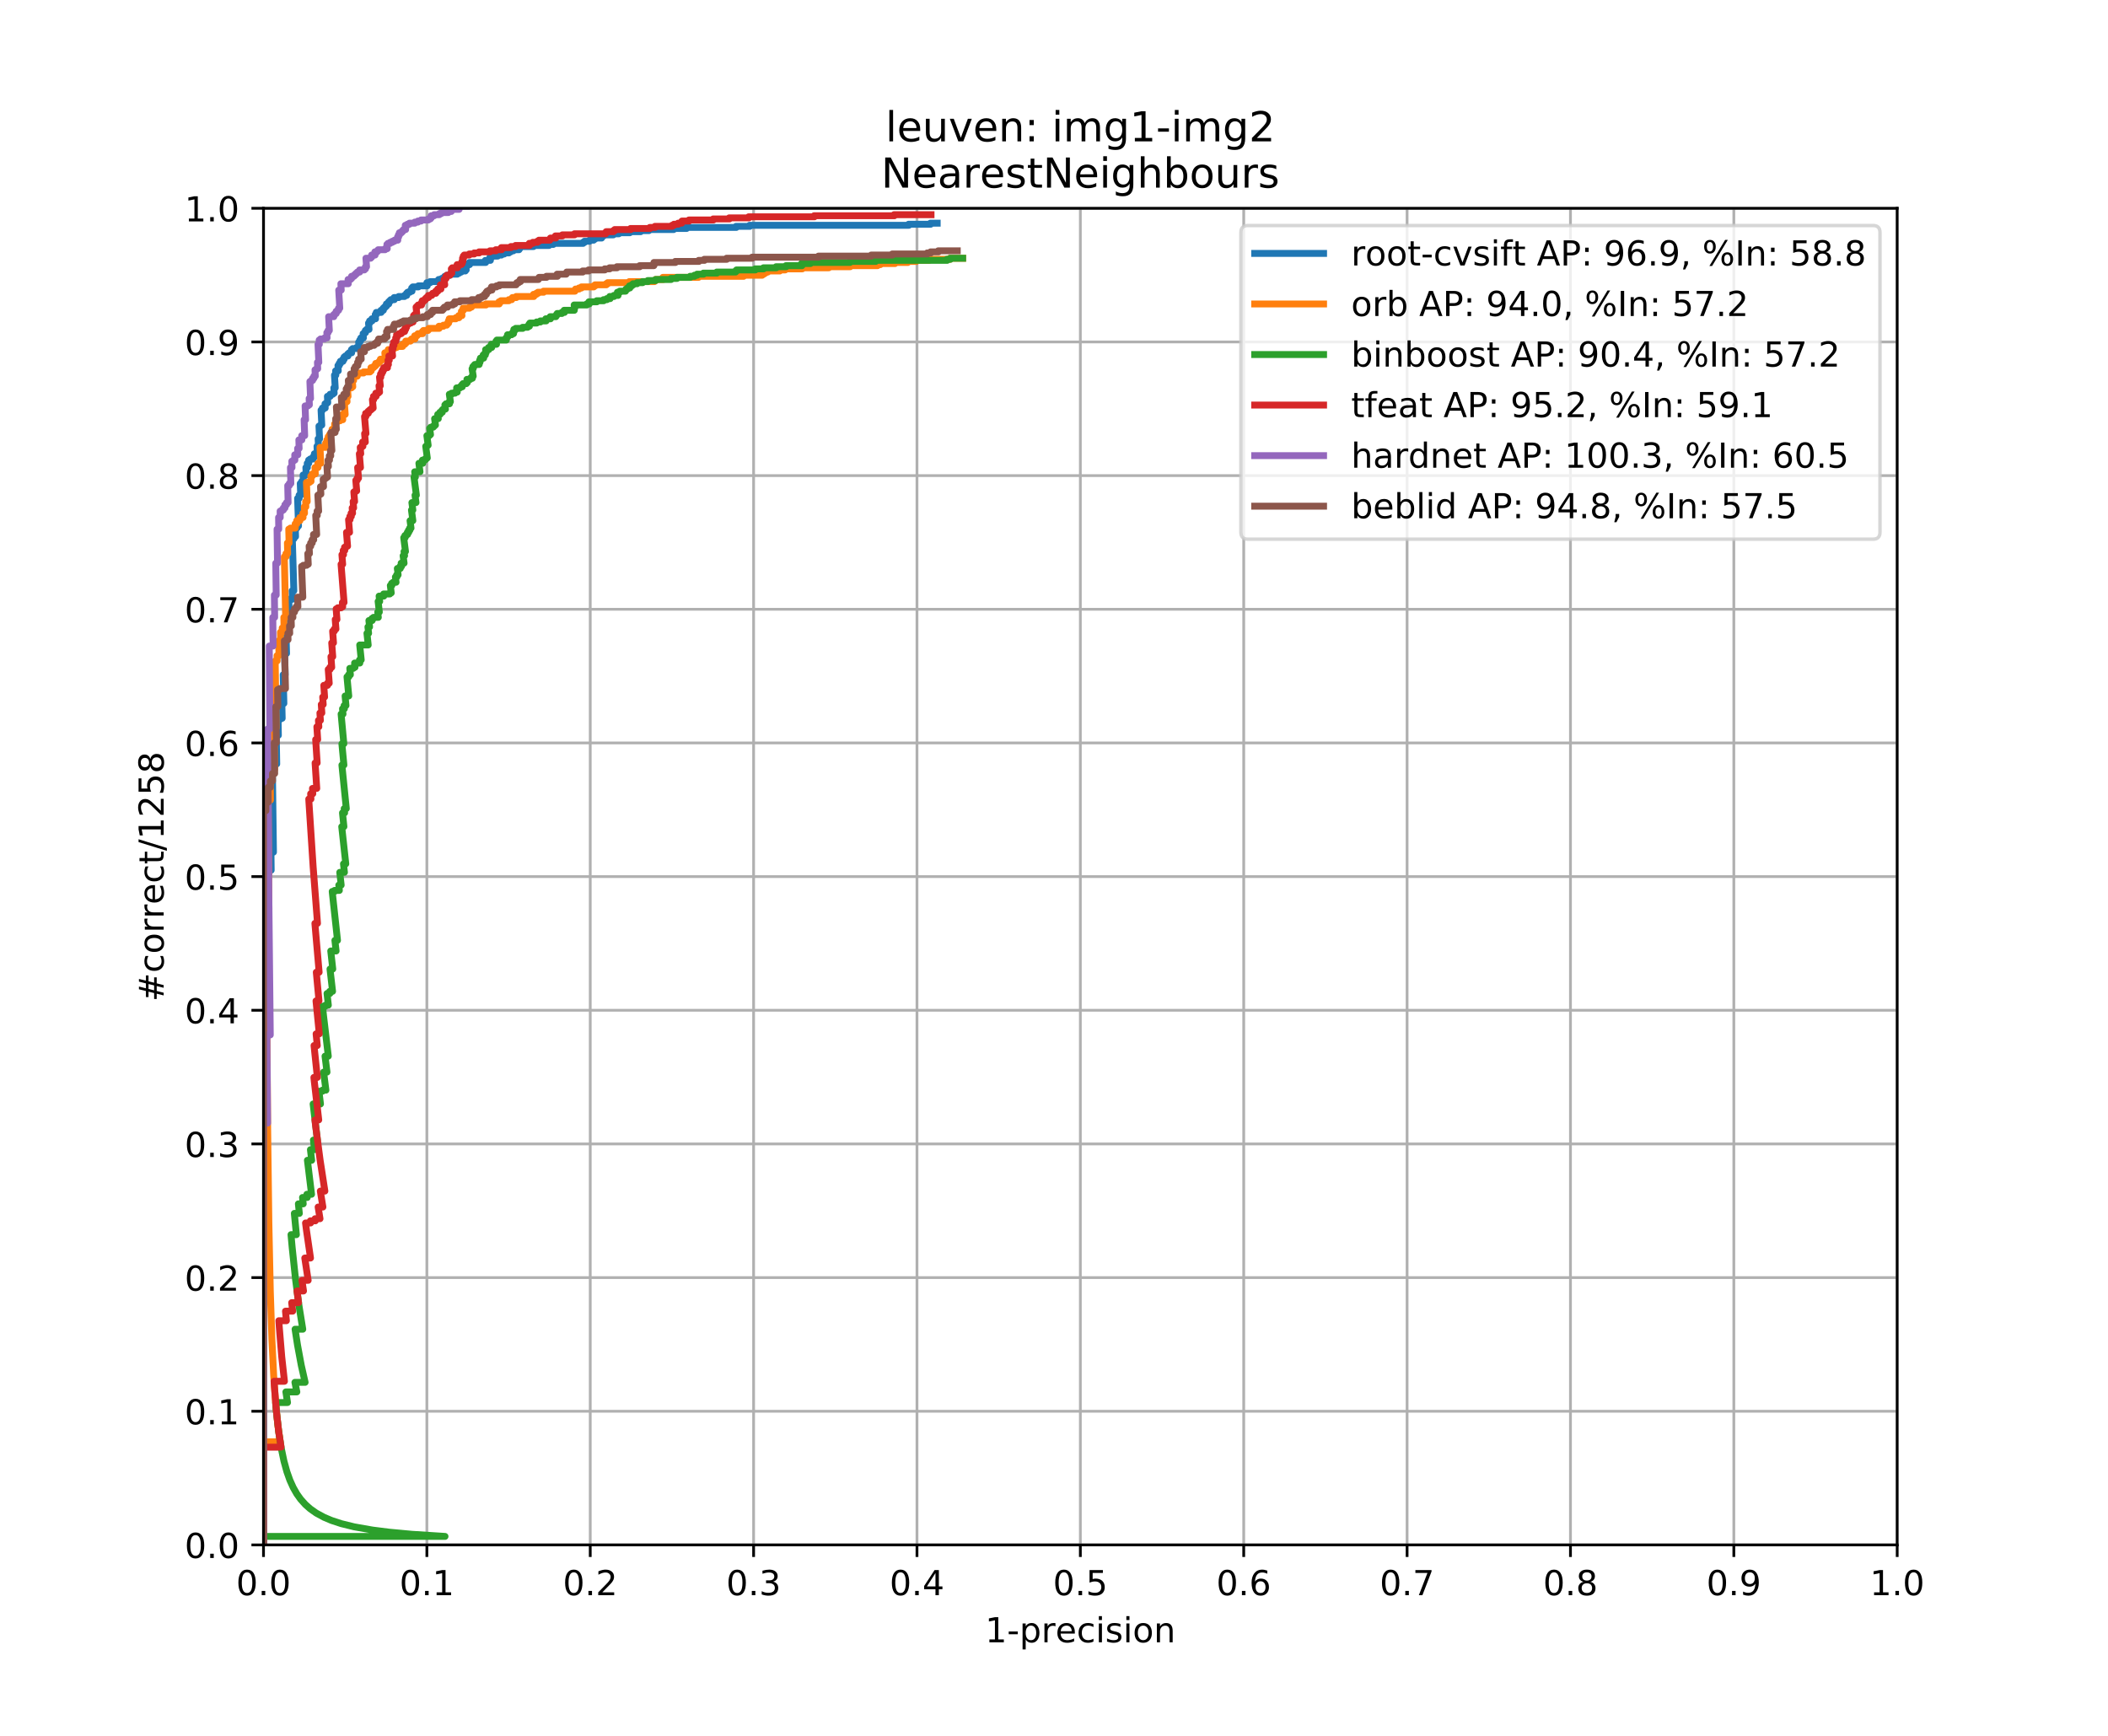 <?xml version="1.0" encoding="utf-8" standalone="no"?>
<!DOCTYPE svg PUBLIC "-//W3C//DTD SVG 1.1//EN"
  "http://www.w3.org/Graphics/SVG/1.1/DTD/svg11.dtd">
<!-- Created with matplotlib (https://matplotlib.org/) -->
<svg height="504pt" version="1.1" viewBox="0 0 612 504" width="612pt" xmlns="http://www.w3.org/2000/svg" xmlns:xlink="http://www.w3.org/1999/xlink">
 <defs>
  <style type="text/css">
*{stroke-linecap:butt;stroke-linejoin:round;}
  </style>
 </defs>
 <g id="figure_1">
  <g id="patch_1">
   <path d="M 0 504 
L 612 504 
L 612 0 
L 0 0 
z
" style="fill:#ffffff;"/>
  </g>
  <g id="axes_1">
   <g id="patch_2">
    <path d="M 76.5 448.56 
L 550.8 448.56 
L 550.8 60.48 
L 76.5 60.48 
z
" style="fill:#ffffff;"/>
   </g>
   <g id="matplotlib.axis_1">
    <g id="xtick_1">
     <g id="line2d_1">
      <path clip-path="url(#p873e69f652)" d="M 76.5 448.56 
L 76.5 60.48 
" style="fill:none;stroke:#b0b0b0;stroke-linecap:square;stroke-width:0.8;"/>
     </g>
     <g id="line2d_2">
      <defs>
       <path d="M 0 0 
L 0 3.5 
" id="md975a0ea30" style="stroke:#000000;stroke-width:0.8;"/>
      </defs>
      <g>
       <use style="stroke:#000000;stroke-width:0.8;" x="76.5" xlink:href="#md975a0ea30" y="448.56"/>
      </g>
     </g>
     <g id="text_1">
      <!-- 0.0 -->
      <defs>
       <path d="M 31.781 66.406 
Q 24.172 66.406 20.328 58.906 
Q 16.5 51.422 16.5 36.375 
Q 16.5 21.391 20.328 13.891 
Q 24.172 6.391 31.781 6.391 
Q 39.453 6.391 43.281 13.891 
Q 47.125 21.391 47.125 36.375 
Q 47.125 51.422 43.281 58.906 
Q 39.453 66.406 31.781 66.406 
z
M 31.781 74.219 
Q 44.047 74.219 50.516 64.516 
Q 56.984 54.828 56.984 36.375 
Q 56.984 17.969 50.516 8.266 
Q 44.047 -1.422 31.781 -1.422 
Q 19.531 -1.422 13.062 8.266 
Q 6.594 17.969 6.594 36.375 
Q 6.594 54.828 13.062 64.516 
Q 19.531 74.219 31.781 74.219 
z
" id="DejaVuSans-48"/>
       <path d="M 10.688 12.406 
L 21 12.406 
L 21 0 
L 10.688 0 
z
" id="DejaVuSans-46"/>
      </defs>
      <g transform="translate(68.548 463.158)scale(0.1 -0.1)">
       <use xlink:href="#DejaVuSans-48"/>
       <use x="63.623" xlink:href="#DejaVuSans-46"/>
       <use x="95.41" xlink:href="#DejaVuSans-48"/>
      </g>
     </g>
    </g>
    <g id="xtick_2">
     <g id="line2d_3">
      <path clip-path="url(#p873e69f652)" d="M 123.93 448.56 
L 123.93 60.48 
" style="fill:none;stroke:#b0b0b0;stroke-linecap:square;stroke-width:0.8;"/>
     </g>
     <g id="line2d_4">
      <g>
       <use style="stroke:#000000;stroke-width:0.8;" x="123.93" xlink:href="#md975a0ea30" y="448.56"/>
      </g>
     </g>
     <g id="text_2">
      <!-- 0.1 -->
      <defs>
       <path d="M 12.406 8.297 
L 28.516 8.297 
L 28.516 63.922 
L 10.984 60.406 
L 10.984 69.391 
L 28.422 72.906 
L 38.281 72.906 
L 38.281 8.297 
L 54.391 8.297 
L 54.391 0 
L 12.406 0 
z
" id="DejaVuSans-49"/>
      </defs>
      <g transform="translate(115.978 463.158)scale(0.1 -0.1)">
       <use xlink:href="#DejaVuSans-48"/>
       <use x="63.623" xlink:href="#DejaVuSans-46"/>
       <use x="95.41" xlink:href="#DejaVuSans-49"/>
      </g>
     </g>
    </g>
    <g id="xtick_3">
     <g id="line2d_5">
      <path clip-path="url(#p873e69f652)" d="M 171.36 448.56 
L 171.36 60.48 
" style="fill:none;stroke:#b0b0b0;stroke-linecap:square;stroke-width:0.8;"/>
     </g>
     <g id="line2d_6">
      <g>
       <use style="stroke:#000000;stroke-width:0.8;" x="171.36" xlink:href="#md975a0ea30" y="448.56"/>
      </g>
     </g>
     <g id="text_3">
      <!-- 0.2 -->
      <defs>
       <path d="M 19.188 8.297 
L 53.609 8.297 
L 53.609 0 
L 7.328 0 
L 7.328 8.297 
Q 12.938 14.109 22.625 23.891 
Q 32.328 33.688 34.812 36.531 
Q 39.547 41.844 41.422 45.531 
Q 43.312 49.219 43.312 52.781 
Q 43.312 58.594 39.234 62.25 
Q 35.156 65.922 28.609 65.922 
Q 23.969 65.922 18.812 64.312 
Q 13.672 62.703 7.812 59.422 
L 7.812 69.391 
Q 13.766 71.781 18.938 73 
Q 24.125 74.219 28.422 74.219 
Q 39.75 74.219 46.484 68.547 
Q 53.219 62.891 53.219 53.422 
Q 53.219 48.922 51.531 44.891 
Q 49.859 40.875 45.406 35.406 
Q 44.188 33.984 37.641 27.219 
Q 31.109 20.453 19.188 8.297 
z
" id="DejaVuSans-50"/>
      </defs>
      <g transform="translate(163.408 463.158)scale(0.1 -0.1)">
       <use xlink:href="#DejaVuSans-48"/>
       <use x="63.623" xlink:href="#DejaVuSans-46"/>
       <use x="95.41" xlink:href="#DejaVuSans-50"/>
      </g>
     </g>
    </g>
    <g id="xtick_4">
     <g id="line2d_7">
      <path clip-path="url(#p873e69f652)" d="M 218.79 448.56 
L 218.79 60.48 
" style="fill:none;stroke:#b0b0b0;stroke-linecap:square;stroke-width:0.8;"/>
     </g>
     <g id="line2d_8">
      <g>
       <use style="stroke:#000000;stroke-width:0.8;" x="218.79" xlink:href="#md975a0ea30" y="448.56"/>
      </g>
     </g>
     <g id="text_4">
      <!-- 0.3 -->
      <defs>
       <path d="M 40.578 39.312 
Q 47.656 37.797 51.625 33 
Q 55.609 28.219 55.609 21.188 
Q 55.609 10.406 48.188 4.484 
Q 40.766 -1.422 27.094 -1.422 
Q 22.516 -1.422 17.656 -0.516 
Q 12.797 0.391 7.625 2.203 
L 7.625 11.719 
Q 11.719 9.328 16.594 8.109 
Q 21.484 6.891 26.812 6.891 
Q 36.078 6.891 40.938 10.547 
Q 45.797 14.203 45.797 21.188 
Q 45.797 27.641 41.281 31.266 
Q 36.766 34.906 28.719 34.906 
L 20.219 34.906 
L 20.219 43.016 
L 29.109 43.016 
Q 36.375 43.016 40.234 45.922 
Q 44.094 48.828 44.094 54.297 
Q 44.094 59.906 40.109 62.906 
Q 36.141 65.922 28.719 65.922 
Q 24.656 65.922 20.016 65.031 
Q 15.375 64.156 9.812 62.312 
L 9.812 71.094 
Q 15.438 72.656 20.344 73.438 
Q 25.25 74.219 29.594 74.219 
Q 40.828 74.219 47.359 69.109 
Q 53.906 64.016 53.906 55.328 
Q 53.906 49.266 50.438 45.094 
Q 46.969 40.922 40.578 39.312 
z
" id="DejaVuSans-51"/>
      </defs>
      <g transform="translate(210.838 463.158)scale(0.1 -0.1)">
       <use xlink:href="#DejaVuSans-48"/>
       <use x="63.623" xlink:href="#DejaVuSans-46"/>
       <use x="95.41" xlink:href="#DejaVuSans-51"/>
      </g>
     </g>
    </g>
    <g id="xtick_5">
     <g id="line2d_9">
      <path clip-path="url(#p873e69f652)" d="M 266.22 448.56 
L 266.22 60.48 
" style="fill:none;stroke:#b0b0b0;stroke-linecap:square;stroke-width:0.8;"/>
     </g>
     <g id="line2d_10">
      <g>
       <use style="stroke:#000000;stroke-width:0.8;" x="266.22" xlink:href="#md975a0ea30" y="448.56"/>
      </g>
     </g>
     <g id="text_5">
      <!-- 0.4 -->
      <defs>
       <path d="M 37.797 64.312 
L 12.891 25.391 
L 37.797 25.391 
z
M 35.203 72.906 
L 47.609 72.906 
L 47.609 25.391 
L 58.016 25.391 
L 58.016 17.188 
L 47.609 17.188 
L 47.609 0 
L 37.797 0 
L 37.797 17.188 
L 4.891 17.188 
L 4.891 26.703 
z
" id="DejaVuSans-52"/>
      </defs>
      <g transform="translate(258.268 463.158)scale(0.1 -0.1)">
       <use xlink:href="#DejaVuSans-48"/>
       <use x="63.623" xlink:href="#DejaVuSans-46"/>
       <use x="95.41" xlink:href="#DejaVuSans-52"/>
      </g>
     </g>
    </g>
    <g id="xtick_6">
     <g id="line2d_11">
      <path clip-path="url(#p873e69f652)" d="M 313.65 448.56 
L 313.65 60.48 
" style="fill:none;stroke:#b0b0b0;stroke-linecap:square;stroke-width:0.8;"/>
     </g>
     <g id="line2d_12">
      <g>
       <use style="stroke:#000000;stroke-width:0.8;" x="313.65" xlink:href="#md975a0ea30" y="448.56"/>
      </g>
     </g>
     <g id="text_6">
      <!-- 0.5 -->
      <defs>
       <path d="M 10.797 72.906 
L 49.516 72.906 
L 49.516 64.594 
L 19.828 64.594 
L 19.828 46.734 
Q 21.969 47.469 24.109 47.828 
Q 26.266 48.188 28.422 48.188 
Q 40.625 48.188 47.75 41.5 
Q 54.891 34.812 54.891 23.391 
Q 54.891 11.625 47.562 5.094 
Q 40.234 -1.422 26.906 -1.422 
Q 22.312 -1.422 17.547 -0.641 
Q 12.797 0.141 7.719 1.703 
L 7.719 11.625 
Q 12.109 9.234 16.797 8.062 
Q 21.484 6.891 26.703 6.891 
Q 35.156 6.891 40.078 11.328 
Q 45.016 15.766 45.016 23.391 
Q 45.016 31 40.078 35.438 
Q 35.156 39.891 26.703 39.891 
Q 22.75 39.891 18.812 39.016 
Q 14.891 38.141 10.797 36.281 
z
" id="DejaVuSans-53"/>
      </defs>
      <g transform="translate(305.698 463.158)scale(0.1 -0.1)">
       <use xlink:href="#DejaVuSans-48"/>
       <use x="63.623" xlink:href="#DejaVuSans-46"/>
       <use x="95.41" xlink:href="#DejaVuSans-53"/>
      </g>
     </g>
    </g>
    <g id="xtick_7">
     <g id="line2d_13">
      <path clip-path="url(#p873e69f652)" d="M 361.08 448.56 
L 361.08 60.48 
" style="fill:none;stroke:#b0b0b0;stroke-linecap:square;stroke-width:0.8;"/>
     </g>
     <g id="line2d_14">
      <g>
       <use style="stroke:#000000;stroke-width:0.8;" x="361.08" xlink:href="#md975a0ea30" y="448.56"/>
      </g>
     </g>
     <g id="text_7">
      <!-- 0.6 -->
      <defs>
       <path d="M 33.016 40.375 
Q 26.375 40.375 22.484 35.828 
Q 18.609 31.297 18.609 23.391 
Q 18.609 15.531 22.484 10.953 
Q 26.375 6.391 33.016 6.391 
Q 39.656 6.391 43.531 10.953 
Q 47.406 15.531 47.406 23.391 
Q 47.406 31.297 43.531 35.828 
Q 39.656 40.375 33.016 40.375 
z
M 52.594 71.297 
L 52.594 62.312 
Q 48.875 64.062 45.094 64.984 
Q 41.312 65.922 37.594 65.922 
Q 27.828 65.922 22.672 59.328 
Q 17.531 52.734 16.797 39.406 
Q 19.672 43.656 24.016 45.922 
Q 28.375 48.188 33.594 48.188 
Q 44.578 48.188 50.953 41.516 
Q 57.328 34.859 57.328 23.391 
Q 57.328 12.156 50.688 5.359 
Q 44.047 -1.422 33.016 -1.422 
Q 20.359 -1.422 13.672 8.266 
Q 6.984 17.969 6.984 36.375 
Q 6.984 53.656 15.188 63.938 
Q 23.391 74.219 37.203 74.219 
Q 40.922 74.219 44.703 73.484 
Q 48.484 72.75 52.594 71.297 
z
" id="DejaVuSans-54"/>
      </defs>
      <g transform="translate(353.128 463.158)scale(0.1 -0.1)">
       <use xlink:href="#DejaVuSans-48"/>
       <use x="63.623" xlink:href="#DejaVuSans-46"/>
       <use x="95.41" xlink:href="#DejaVuSans-54"/>
      </g>
     </g>
    </g>
    <g id="xtick_8">
     <g id="line2d_15">
      <path clip-path="url(#p873e69f652)" d="M 408.51 448.56 
L 408.51 60.48 
" style="fill:none;stroke:#b0b0b0;stroke-linecap:square;stroke-width:0.8;"/>
     </g>
     <g id="line2d_16">
      <g>
       <use style="stroke:#000000;stroke-width:0.8;" x="408.51" xlink:href="#md975a0ea30" y="448.56"/>
      </g>
     </g>
     <g id="text_8">
      <!-- 0.7 -->
      <defs>
       <path d="M 8.203 72.906 
L 55.078 72.906 
L 55.078 68.703 
L 28.609 0 
L 18.312 0 
L 43.219 64.594 
L 8.203 64.594 
z
" id="DejaVuSans-55"/>
      </defs>
      <g transform="translate(400.558 463.158)scale(0.1 -0.1)">
       <use xlink:href="#DejaVuSans-48"/>
       <use x="63.623" xlink:href="#DejaVuSans-46"/>
       <use x="95.41" xlink:href="#DejaVuSans-55"/>
      </g>
     </g>
    </g>
    <g id="xtick_9">
     <g id="line2d_17">
      <path clip-path="url(#p873e69f652)" d="M 455.94 448.56 
L 455.94 60.48 
" style="fill:none;stroke:#b0b0b0;stroke-linecap:square;stroke-width:0.8;"/>
     </g>
     <g id="line2d_18">
      <g>
       <use style="stroke:#000000;stroke-width:0.8;" x="455.94" xlink:href="#md975a0ea30" y="448.56"/>
      </g>
     </g>
     <g id="text_9">
      <!-- 0.8 -->
      <defs>
       <path d="M 31.781 34.625 
Q 24.75 34.625 20.719 30.859 
Q 16.703 27.094 16.703 20.516 
Q 16.703 13.922 20.719 10.156 
Q 24.75 6.391 31.781 6.391 
Q 38.812 6.391 42.859 10.172 
Q 46.922 13.969 46.922 20.516 
Q 46.922 27.094 42.891 30.859 
Q 38.875 34.625 31.781 34.625 
z
M 21.922 38.812 
Q 15.578 40.375 12.031 44.719 
Q 8.5 49.078 8.5 55.328 
Q 8.5 64.062 14.719 69.141 
Q 20.953 74.219 31.781 74.219 
Q 42.672 74.219 48.875 69.141 
Q 55.078 64.062 55.078 55.328 
Q 55.078 49.078 51.531 44.719 
Q 48 40.375 41.703 38.812 
Q 48.828 37.156 52.797 32.312 
Q 56.781 27.484 56.781 20.516 
Q 56.781 9.906 50.312 4.234 
Q 43.844 -1.422 31.781 -1.422 
Q 19.734 -1.422 13.25 4.234 
Q 6.781 9.906 6.781 20.516 
Q 6.781 27.484 10.781 32.312 
Q 14.797 37.156 21.922 38.812 
z
M 18.312 54.391 
Q 18.312 48.734 21.844 45.562 
Q 25.391 42.391 31.781 42.391 
Q 38.141 42.391 41.719 45.562 
Q 45.312 48.734 45.312 54.391 
Q 45.312 60.062 41.719 63.234 
Q 38.141 66.406 31.781 66.406 
Q 25.391 66.406 21.844 63.234 
Q 18.312 60.062 18.312 54.391 
z
" id="DejaVuSans-56"/>
      </defs>
      <g transform="translate(447.988 463.158)scale(0.1 -0.1)">
       <use xlink:href="#DejaVuSans-48"/>
       <use x="63.623" xlink:href="#DejaVuSans-46"/>
       <use x="95.41" xlink:href="#DejaVuSans-56"/>
      </g>
     </g>
    </g>
    <g id="xtick_10">
     <g id="line2d_19">
      <path clip-path="url(#p873e69f652)" d="M 503.37 448.56 
L 503.37 60.48 
" style="fill:none;stroke:#b0b0b0;stroke-linecap:square;stroke-width:0.8;"/>
     </g>
     <g id="line2d_20">
      <g>
       <use style="stroke:#000000;stroke-width:0.8;" x="503.37" xlink:href="#md975a0ea30" y="448.56"/>
      </g>
     </g>
     <g id="text_10">
      <!-- 0.9 -->
      <defs>
       <path d="M 10.984 1.516 
L 10.984 10.5 
Q 14.703 8.734 18.5 7.812 
Q 22.312 6.891 25.984 6.891 
Q 35.75 6.891 40.891 13.453 
Q 46.047 20.016 46.781 33.406 
Q 43.953 29.203 39.594 26.953 
Q 35.25 24.703 29.984 24.703 
Q 19.047 24.703 12.672 31.312 
Q 6.297 37.938 6.297 49.422 
Q 6.297 60.641 12.938 67.422 
Q 19.578 74.219 30.609 74.219 
Q 43.266 74.219 49.922 64.516 
Q 56.594 54.828 56.594 36.375 
Q 56.594 19.141 48.406 8.859 
Q 40.234 -1.422 26.422 -1.422 
Q 22.703 -1.422 18.891 -0.688 
Q 15.094 0.047 10.984 1.516 
z
M 30.609 32.422 
Q 37.25 32.422 41.125 36.953 
Q 45.016 41.5 45.016 49.422 
Q 45.016 57.281 41.125 61.844 
Q 37.25 66.406 30.609 66.406 
Q 23.969 66.406 20.094 61.844 
Q 16.219 57.281 16.219 49.422 
Q 16.219 41.5 20.094 36.953 
Q 23.969 32.422 30.609 32.422 
z
" id="DejaVuSans-57"/>
      </defs>
      <g transform="translate(495.418 463.158)scale(0.1 -0.1)">
       <use xlink:href="#DejaVuSans-48"/>
       <use x="63.623" xlink:href="#DejaVuSans-46"/>
       <use x="95.41" xlink:href="#DejaVuSans-57"/>
      </g>
     </g>
    </g>
    <g id="xtick_11">
     <g id="line2d_21">
      <path clip-path="url(#p873e69f652)" d="M 550.8 448.56 
L 550.8 60.48 
" style="fill:none;stroke:#b0b0b0;stroke-linecap:square;stroke-width:0.8;"/>
     </g>
     <g id="line2d_22">
      <g>
       <use style="stroke:#000000;stroke-width:0.8;" x="550.8" xlink:href="#md975a0ea30" y="448.56"/>
      </g>
     </g>
     <g id="text_11">
      <!-- 1.0 -->
      <g transform="translate(542.848 463.158)scale(0.1 -0.1)">
       <use xlink:href="#DejaVuSans-49"/>
       <use x="63.623" xlink:href="#DejaVuSans-46"/>
       <use x="95.41" xlink:href="#DejaVuSans-48"/>
      </g>
     </g>
    </g>
    <g id="text_12">
     <!-- 1-precision -->
     <defs>
      <path d="M 4.891 31.391 
L 31.203 31.391 
L 31.203 23.391 
L 4.891 23.391 
z
" id="DejaVuSans-45"/>
      <path d="M 18.109 8.203 
L 18.109 -20.797 
L 9.078 -20.797 
L 9.078 54.688 
L 18.109 54.688 
L 18.109 46.391 
Q 20.953 51.266 25.266 53.625 
Q 29.594 56 35.594 56 
Q 45.562 56 51.781 48.094 
Q 58.016 40.188 58.016 27.297 
Q 58.016 14.406 51.781 6.484 
Q 45.562 -1.422 35.594 -1.422 
Q 29.594 -1.422 25.266 0.953 
Q 20.953 3.328 18.109 8.203 
z
M 48.688 27.297 
Q 48.688 37.203 44.609 42.844 
Q 40.531 48.484 33.406 48.484 
Q 26.266 48.484 22.188 42.844 
Q 18.109 37.203 18.109 27.297 
Q 18.109 17.391 22.188 11.75 
Q 26.266 6.109 33.406 6.109 
Q 40.531 6.109 44.609 11.75 
Q 48.688 17.391 48.688 27.297 
z
" id="DejaVuSans-112"/>
      <path d="M 41.109 46.297 
Q 39.594 47.172 37.812 47.578 
Q 36.031 48 33.891 48 
Q 26.266 48 22.188 43.047 
Q 18.109 38.094 18.109 28.812 
L 18.109 0 
L 9.078 0 
L 9.078 54.688 
L 18.109 54.688 
L 18.109 46.188 
Q 20.953 51.172 25.484 53.578 
Q 30.031 56 36.531 56 
Q 37.453 56 38.578 55.875 
Q 39.703 55.766 41.062 55.516 
z
" id="DejaVuSans-114"/>
      <path d="M 56.203 29.594 
L 56.203 25.203 
L 14.891 25.203 
Q 15.484 15.922 20.484 11.062 
Q 25.484 6.203 34.422 6.203 
Q 39.594 6.203 44.453 7.469 
Q 49.312 8.734 54.109 11.281 
L 54.109 2.781 
Q 49.266 0.734 44.188 -0.344 
Q 39.109 -1.422 33.891 -1.422 
Q 20.797 -1.422 13.156 6.188 
Q 5.516 13.812 5.516 26.812 
Q 5.516 40.234 12.766 48.109 
Q 20.016 56 32.328 56 
Q 43.359 56 49.781 48.891 
Q 56.203 41.797 56.203 29.594 
z
M 47.219 32.234 
Q 47.125 39.594 43.094 43.984 
Q 39.062 48.391 32.422 48.391 
Q 24.906 48.391 20.391 44.141 
Q 15.875 39.891 15.188 32.172 
z
" id="DejaVuSans-101"/>
      <path d="M 48.781 52.594 
L 48.781 44.188 
Q 44.969 46.297 41.141 47.344 
Q 37.312 48.391 33.406 48.391 
Q 24.656 48.391 19.812 42.844 
Q 14.984 37.312 14.984 27.297 
Q 14.984 17.281 19.812 11.734 
Q 24.656 6.203 33.406 6.203 
Q 37.312 6.203 41.141 7.25 
Q 44.969 8.297 48.781 10.406 
L 48.781 2.094 
Q 45.016 0.344 40.984 -0.531 
Q 36.969 -1.422 32.422 -1.422 
Q 20.062 -1.422 12.781 6.344 
Q 5.516 14.109 5.516 27.297 
Q 5.516 40.672 12.859 48.328 
Q 20.219 56 33.016 56 
Q 37.156 56 41.109 55.141 
Q 45.062 54.297 48.781 52.594 
z
" id="DejaVuSans-99"/>
      <path d="M 9.422 54.688 
L 18.406 54.688 
L 18.406 0 
L 9.422 0 
z
M 9.422 75.984 
L 18.406 75.984 
L 18.406 64.594 
L 9.422 64.594 
z
" id="DejaVuSans-105"/>
      <path d="M 44.281 53.078 
L 44.281 44.578 
Q 40.484 46.531 36.375 47.5 
Q 32.281 48.484 27.875 48.484 
Q 21.188 48.484 17.844 46.438 
Q 14.5 44.391 14.5 40.281 
Q 14.5 37.156 16.891 35.375 
Q 19.281 33.594 26.516 31.984 
L 29.594 31.297 
Q 39.156 29.25 43.188 25.516 
Q 47.219 21.781 47.219 15.094 
Q 47.219 7.469 41.188 3.016 
Q 35.156 -1.422 24.609 -1.422 
Q 20.219 -1.422 15.453 -0.562 
Q 10.688 0.297 5.422 2 
L 5.422 11.281 
Q 10.406 8.688 15.234 7.391 
Q 20.062 6.109 24.812 6.109 
Q 31.156 6.109 34.562 8.281 
Q 37.984 10.453 37.984 14.406 
Q 37.984 18.062 35.516 20.016 
Q 33.062 21.969 24.703 23.781 
L 21.578 24.516 
Q 13.234 26.266 9.516 29.906 
Q 5.812 33.547 5.812 39.891 
Q 5.812 47.609 11.281 51.797 
Q 16.75 56 26.812 56 
Q 31.781 56 36.172 55.266 
Q 40.578 54.547 44.281 53.078 
z
" id="DejaVuSans-115"/>
      <path d="M 30.609 48.391 
Q 23.391 48.391 19.188 42.75 
Q 14.984 37.109 14.984 27.297 
Q 14.984 17.484 19.156 11.844 
Q 23.344 6.203 30.609 6.203 
Q 37.797 6.203 41.984 11.859 
Q 46.188 17.531 46.188 27.297 
Q 46.188 37.016 41.984 42.703 
Q 37.797 48.391 30.609 48.391 
z
M 30.609 56 
Q 42.328 56 49.016 48.375 
Q 55.719 40.766 55.719 27.297 
Q 55.719 13.875 49.016 6.219 
Q 42.328 -1.422 30.609 -1.422 
Q 18.844 -1.422 12.172 6.219 
Q 5.516 13.875 5.516 27.297 
Q 5.516 40.766 12.172 48.375 
Q 18.844 56 30.609 56 
z
" id="DejaVuSans-111"/>
      <path d="M 54.891 33.016 
L 54.891 0 
L 45.906 0 
L 45.906 32.719 
Q 45.906 40.484 42.875 44.328 
Q 39.844 48.188 33.797 48.188 
Q 26.516 48.188 22.312 43.547 
Q 18.109 38.922 18.109 30.906 
L 18.109 0 
L 9.078 0 
L 9.078 54.688 
L 18.109 54.688 
L 18.109 46.188 
Q 21.344 51.125 25.703 53.562 
Q 30.078 56 35.797 56 
Q 45.219 56 50.047 50.172 
Q 54.891 44.344 54.891 33.016 
z
" id="DejaVuSans-110"/>
     </defs>
     <g transform="translate(286 476.837)scale(0.1 -0.1)">
      <use xlink:href="#DejaVuSans-49"/>
      <use x="63.623" xlink:href="#DejaVuSans-45"/>
      <use x="99.707" xlink:href="#DejaVuSans-112"/>
      <use x="163.184" xlink:href="#DejaVuSans-114"/>
      <use x="204.266" xlink:href="#DejaVuSans-101"/>
      <use x="265.789" xlink:href="#DejaVuSans-99"/>
      <use x="320.77" xlink:href="#DejaVuSans-105"/>
      <use x="348.553" xlink:href="#DejaVuSans-115"/>
      <use x="400.652" xlink:href="#DejaVuSans-105"/>
      <use x="428.436" xlink:href="#DejaVuSans-111"/>
      <use x="489.617" xlink:href="#DejaVuSans-110"/>
     </g>
    </g>
   </g>
   <g id="matplotlib.axis_2">
    <g id="ytick_1">
     <g id="line2d_23">
      <path clip-path="url(#p873e69f652)" d="M 76.5 448.56 
L 550.8 448.56 
" style="fill:none;stroke:#b0b0b0;stroke-linecap:square;stroke-width:0.8;"/>
     </g>
     <g id="line2d_24">
      <defs>
       <path d="M 0 0 
L -3.5 0 
" id="m1a97ea3c20" style="stroke:#000000;stroke-width:0.8;"/>
      </defs>
      <g>
       <use style="stroke:#000000;stroke-width:0.8;" x="76.5" xlink:href="#m1a97ea3c20" y="448.56"/>
      </g>
     </g>
     <g id="text_13">
      <!-- 0.0 -->
      <g transform="translate(53.597 452.359)scale(0.1 -0.1)">
       <use xlink:href="#DejaVuSans-48"/>
       <use x="63.623" xlink:href="#DejaVuSans-46"/>
       <use x="95.41" xlink:href="#DejaVuSans-48"/>
      </g>
     </g>
    </g>
    <g id="ytick_2">
     <g id="line2d_25">
      <path clip-path="url(#p873e69f652)" d="M 76.5 409.752 
L 550.8 409.752 
" style="fill:none;stroke:#b0b0b0;stroke-linecap:square;stroke-width:0.8;"/>
     </g>
     <g id="line2d_26">
      <g>
       <use style="stroke:#000000;stroke-width:0.8;" x="76.5" xlink:href="#m1a97ea3c20" y="409.752"/>
      </g>
     </g>
     <g id="text_14">
      <!-- 0.1 -->
      <g transform="translate(53.597 413.551)scale(0.1 -0.1)">
       <use xlink:href="#DejaVuSans-48"/>
       <use x="63.623" xlink:href="#DejaVuSans-46"/>
       <use x="95.41" xlink:href="#DejaVuSans-49"/>
      </g>
     </g>
    </g>
    <g id="ytick_3">
     <g id="line2d_27">
      <path clip-path="url(#p873e69f652)" d="M 76.5 370.944 
L 550.8 370.944 
" style="fill:none;stroke:#b0b0b0;stroke-linecap:square;stroke-width:0.8;"/>
     </g>
     <g id="line2d_28">
      <g>
       <use style="stroke:#000000;stroke-width:0.8;" x="76.5" xlink:href="#m1a97ea3c20" y="370.944"/>
      </g>
     </g>
     <g id="text_15">
      <!-- 0.2 -->
      <g transform="translate(53.597 374.743)scale(0.1 -0.1)">
       <use xlink:href="#DejaVuSans-48"/>
       <use x="63.623" xlink:href="#DejaVuSans-46"/>
       <use x="95.41" xlink:href="#DejaVuSans-50"/>
      </g>
     </g>
    </g>
    <g id="ytick_4">
     <g id="line2d_29">
      <path clip-path="url(#p873e69f652)" d="M 76.5 332.136 
L 550.8 332.136 
" style="fill:none;stroke:#b0b0b0;stroke-linecap:square;stroke-width:0.8;"/>
     </g>
     <g id="line2d_30">
      <g>
       <use style="stroke:#000000;stroke-width:0.8;" x="76.5" xlink:href="#m1a97ea3c20" y="332.136"/>
      </g>
     </g>
     <g id="text_16">
      <!-- 0.3 -->
      <g transform="translate(53.597 335.935)scale(0.1 -0.1)">
       <use xlink:href="#DejaVuSans-48"/>
       <use x="63.623" xlink:href="#DejaVuSans-46"/>
       <use x="95.41" xlink:href="#DejaVuSans-51"/>
      </g>
     </g>
    </g>
    <g id="ytick_5">
     <g id="line2d_31">
      <path clip-path="url(#p873e69f652)" d="M 76.5 293.328 
L 550.8 293.328 
" style="fill:none;stroke:#b0b0b0;stroke-linecap:square;stroke-width:0.8;"/>
     </g>
     <g id="line2d_32">
      <g>
       <use style="stroke:#000000;stroke-width:0.8;" x="76.5" xlink:href="#m1a97ea3c20" y="293.328"/>
      </g>
     </g>
     <g id="text_17">
      <!-- 0.4 -->
      <g transform="translate(53.597 297.127)scale(0.1 -0.1)">
       <use xlink:href="#DejaVuSans-48"/>
       <use x="63.623" xlink:href="#DejaVuSans-46"/>
       <use x="95.41" xlink:href="#DejaVuSans-52"/>
      </g>
     </g>
    </g>
    <g id="ytick_6">
     <g id="line2d_33">
      <path clip-path="url(#p873e69f652)" d="M 76.5 254.52 
L 550.8 254.52 
" style="fill:none;stroke:#b0b0b0;stroke-linecap:square;stroke-width:0.8;"/>
     </g>
     <g id="line2d_34">
      <g>
       <use style="stroke:#000000;stroke-width:0.8;" x="76.5" xlink:href="#m1a97ea3c20" y="254.52"/>
      </g>
     </g>
     <g id="text_18">
      <!-- 0.5 -->
      <g transform="translate(53.597 258.319)scale(0.1 -0.1)">
       <use xlink:href="#DejaVuSans-48"/>
       <use x="63.623" xlink:href="#DejaVuSans-46"/>
       <use x="95.41" xlink:href="#DejaVuSans-53"/>
      </g>
     </g>
    </g>
    <g id="ytick_7">
     <g id="line2d_35">
      <path clip-path="url(#p873e69f652)" d="M 76.5 215.712 
L 550.8 215.712 
" style="fill:none;stroke:#b0b0b0;stroke-linecap:square;stroke-width:0.8;"/>
     </g>
     <g id="line2d_36">
      <g>
       <use style="stroke:#000000;stroke-width:0.8;" x="76.5" xlink:href="#m1a97ea3c20" y="215.712"/>
      </g>
     </g>
     <g id="text_19">
      <!-- 0.6 -->
      <g transform="translate(53.597 219.511)scale(0.1 -0.1)">
       <use xlink:href="#DejaVuSans-48"/>
       <use x="63.623" xlink:href="#DejaVuSans-46"/>
       <use x="95.41" xlink:href="#DejaVuSans-54"/>
      </g>
     </g>
    </g>
    <g id="ytick_8">
     <g id="line2d_37">
      <path clip-path="url(#p873e69f652)" d="M 76.5 176.904 
L 550.8 176.904 
" style="fill:none;stroke:#b0b0b0;stroke-linecap:square;stroke-width:0.8;"/>
     </g>
     <g id="line2d_38">
      <g>
       <use style="stroke:#000000;stroke-width:0.8;" x="76.5" xlink:href="#m1a97ea3c20" y="176.904"/>
      </g>
     </g>
     <g id="text_20">
      <!-- 0.7 -->
      <g transform="translate(53.597 180.703)scale(0.1 -0.1)">
       <use xlink:href="#DejaVuSans-48"/>
       <use x="63.623" xlink:href="#DejaVuSans-46"/>
       <use x="95.41" xlink:href="#DejaVuSans-55"/>
      </g>
     </g>
    </g>
    <g id="ytick_9">
     <g id="line2d_39">
      <path clip-path="url(#p873e69f652)" d="M 76.5 138.096 
L 550.8 138.096 
" style="fill:none;stroke:#b0b0b0;stroke-linecap:square;stroke-width:0.8;"/>
     </g>
     <g id="line2d_40">
      <g>
       <use style="stroke:#000000;stroke-width:0.8;" x="76.5" xlink:href="#m1a97ea3c20" y="138.096"/>
      </g>
     </g>
     <g id="text_21">
      <!-- 0.8 -->
      <g transform="translate(53.597 141.895)scale(0.1 -0.1)">
       <use xlink:href="#DejaVuSans-48"/>
       <use x="63.623" xlink:href="#DejaVuSans-46"/>
       <use x="95.41" xlink:href="#DejaVuSans-56"/>
      </g>
     </g>
    </g>
    <g id="ytick_10">
     <g id="line2d_41">
      <path clip-path="url(#p873e69f652)" d="M 76.5 99.288 
L 550.8 99.288 
" style="fill:none;stroke:#b0b0b0;stroke-linecap:square;stroke-width:0.8;"/>
     </g>
     <g id="line2d_42">
      <g>
       <use style="stroke:#000000;stroke-width:0.8;" x="76.5" xlink:href="#m1a97ea3c20" y="99.288"/>
      </g>
     </g>
     <g id="text_22">
      <!-- 0.9 -->
      <g transform="translate(53.597 103.087)scale(0.1 -0.1)">
       <use xlink:href="#DejaVuSans-48"/>
       <use x="63.623" xlink:href="#DejaVuSans-46"/>
       <use x="95.41" xlink:href="#DejaVuSans-57"/>
      </g>
     </g>
    </g>
    <g id="ytick_11">
     <g id="line2d_43">
      <path clip-path="url(#p873e69f652)" d="M 76.5 60.48 
L 550.8 60.48 
" style="fill:none;stroke:#b0b0b0;stroke-linecap:square;stroke-width:0.8;"/>
     </g>
     <g id="line2d_44">
      <g>
       <use style="stroke:#000000;stroke-width:0.8;" x="76.5" xlink:href="#m1a97ea3c20" y="60.48"/>
      </g>
     </g>
     <g id="text_23">
      <!-- 1.0 -->
      <g transform="translate(53.597 64.279)scale(0.1 -0.1)">
       <use xlink:href="#DejaVuSans-49"/>
       <use x="63.623" xlink:href="#DejaVuSans-46"/>
       <use x="95.41" xlink:href="#DejaVuSans-48"/>
      </g>
     </g>
    </g>
    <g id="text_24">
     <!-- #correct/1258 -->
     <defs>
      <path d="M 51.125 44 
L 36.922 44 
L 32.812 27.688 
L 47.125 27.688 
z
M 43.797 71.781 
L 38.719 51.516 
L 52.984 51.516 
L 58.109 71.781 
L 65.922 71.781 
L 60.891 51.516 
L 76.125 51.516 
L 76.125 44 
L 58.984 44 
L 54.984 27.688 
L 70.516 27.688 
L 70.516 20.219 
L 53.078 20.219 
L 48 0 
L 40.188 0 
L 45.219 20.219 
L 30.906 20.219 
L 25.875 0 
L 18.016 0 
L 23.094 20.219 
L 7.719 20.219 
L 7.719 27.688 
L 24.906 27.688 
L 29 44 
L 13.281 44 
L 13.281 51.516 
L 30.906 51.516 
L 35.891 71.781 
z
" id="DejaVuSans-35"/>
      <path d="M 18.312 70.219 
L 18.312 54.688 
L 36.812 54.688 
L 36.812 47.703 
L 18.312 47.703 
L 18.312 18.016 
Q 18.312 11.328 20.141 9.422 
Q 21.969 7.516 27.594 7.516 
L 36.812 7.516 
L 36.812 0 
L 27.594 0 
Q 17.188 0 13.234 3.875 
Q 9.281 7.766 9.281 18.016 
L 9.281 47.703 
L 2.688 47.703 
L 2.688 54.688 
L 9.281 54.688 
L 9.281 70.219 
z
" id="DejaVuSans-116"/>
      <path d="M 25.391 72.906 
L 33.688 72.906 
L 8.297 -9.281 
L 0 -9.281 
z
" id="DejaVuSans-47"/>
     </defs>
     <g transform="translate(47.517 290.822)rotate(-90)scale(0.1 -0.1)">
      <use xlink:href="#DejaVuSans-35"/>
      <use x="83.789" xlink:href="#DejaVuSans-99"/>
      <use x="138.77" xlink:href="#DejaVuSans-111"/>
      <use x="199.951" xlink:href="#DejaVuSans-114"/>
      <use x="241.049" xlink:href="#DejaVuSans-114"/>
      <use x="282.131" xlink:href="#DejaVuSans-101"/>
      <use x="343.654" xlink:href="#DejaVuSans-99"/>
      <use x="398.635" xlink:href="#DejaVuSans-116"/>
      <use x="437.844" xlink:href="#DejaVuSans-47"/>
      <use x="471.535" xlink:href="#DejaVuSans-49"/>
      <use x="535.158" xlink:href="#DejaVuSans-50"/>
      <use x="598.781" xlink:href="#DejaVuSans-53"/>
      <use x="662.404" xlink:href="#DejaVuSans-56"/>
     </g>
    </g>
   </g>
   <g id="line2d_45">
    <path clip-path="url(#p873e69f652)" d="M 76.5 448.252 
L 76.5 266.86 
L 77.304 266.86 
L 77.252 254.212 
L 78.001 254.212 
L 77.989 252.669 
L 78.73 252.669 
L 78.672 247.425 
L 79.392 247.425 
L 79.074 222.437 
L 79.713 222.437 
L 79.705 221.82 
L 80.34 221.82 
L 80.205 213.491 
L 80.817 213.491 
L 80.735 208.864 
L 81.334 208.864 
L 81.327 208.555 
L 81.924 208.555 
L 81.829 204.236 
L 82.414 204.236 
L 82.221 195.907 
L 82.786 195.907 
L 82.638 189.737 
L 83.188 189.737 
L 82.938 179.557 
L 83.467 179.557 
L 83.459 179.249 
L 83.986 179.249 
L 83.845 174.004 
L 84.876 174.004 
L 84.803 171.536 
L 85.312 171.536 
L 84.864 156.42 
L 85.347 156.42 
L 85.329 155.803 
L 85.81 155.803 
L 85.733 153.335 
L 86.209 153.335 
L 86.189 152.718 
L 86.664 152.718 
L 86.401 144.698 
L 86.862 144.698 
L 86.831 143.772 
L 87.29 143.772 
L 87.174 140.379 
L 87.627 140.379 
L 87.606 139.762 
L 88.057 139.762 
L 87.99 137.911 
L 88.885 137.911 
L 88.802 135.751 
L 89.245 135.751 
L 89.196 134.518 
L 89.637 134.518 
L 89.6 133.592 
L 90.039 133.592 
L 90.026 133.284 
L 90.9 133.284 
L 90.873 132.667 
L 91.308 132.667 
L 91.266 131.741 
L 92.131 131.741 
L 92.029 129.582 
L 92.458 129.582 
L 92.354 127.422 
L 92.779 127.422 
L 92.6 123.72 
L 93.02 123.72 
L 93.005 123.412 
L 93.424 123.412 
L 93.21 119.093 
L 93.623 119.093 
L 93.592 118.476 
L 94.414 118.476 
L 94.35 117.242 
L 94.759 117.242 
L 94.742 116.934 
L 95.15 116.934 
L 95.05 115.083 
L 95.859 115.083 
L 95.825 114.466 
L 96.629 114.466 
L 96.612 114.157 
L 97.013 114.157 
L 96.922 112.615 
L 97.321 112.615 
L 97.104 108.913 
L 97.498 108.913 
L 97.425 107.679 
L 98.208 107.679 
L 98.115 106.136 
L 98.504 106.136 
L 98.466 105.519 
L 98.853 105.519 
L 98.815 104.903 
L 99.587 104.903 
L 99.548 104.286 
L 99.932 104.286 
L 99.892 103.669 
L 100.275 103.669 
L 100.255 103.36 
L 101.019 103.36 
L 100.977 102.743 
L 101.358 102.743 
L 101.337 102.435 
L 102.095 102.435 
L 102.03 101.509 
L 102.407 101.509 
L 102.385 101.201 
L 103.512 101.201 
L 103.489 100.892 
L 104.237 100.892 
L 104.121 99.35 
L 104.493 99.35 
L 104.446 98.733 
L 104.816 98.733 
L 104.77 98.116 
L 105.507 98.116 
L 105.411 96.882 
L 105.778 96.882 
L 105.754 96.573 
L 106.119 96.573 
L 106.071 95.956 
L 106.435 95.956 
L 106.411 95.648 
L 107.138 95.648 
L 106.988 93.797 
L 107.349 93.797 
L 107.299 93.18 
L 108.018 93.18 
L 107.967 92.563 
L 109.039 92.563 
L 108.934 91.329 
L 109.289 91.329 
L 109.237 90.712 
L 110.65 90.712 
L 110.595 90.095 
L 111.297 90.095 
L 111.242 89.478 
L 111.591 89.478 
L 111.564 89.17 
L 111.912 89.17 
L 111.884 88.861 
L 112.232 88.861 
L 112.176 88.244 
L 112.869 88.244 
L 112.812 87.627 
L 113.157 87.627 
L 113.128 87.319 
L 113.473 87.319 
L 113.444 87.01 
L 114.474 87.01 
L 114.414 86.393 
L 115.778 86.393 
L 115.747 86.085 
L 117.439 86.085 
L 117.407 85.776 
L 118.079 85.776 
L 118.015 85.159 
L 118.35 85.159 
L 118.318 84.851 
L 118.986 84.851 
L 118.953 84.542 
L 119.618 84.542 
L 119.519 83.617 
L 119.85 83.617 
L 119.817 83.308 
L 121.464 83.308 
L 121.43 83 
L 124.038 83 
L 123.93 82.074 
L 124.898 82.074 
L 124.861 81.766 
L 127.102 81.766 
L 127.064 81.457 
L 127.381 81.457 
L 127.343 81.149 
L 128.293 81.149 
L 128.255 80.84 
L 128.885 80.84 
L 128.846 80.532 
L 129.161 80.532 
L 129.122 80.223 
L 129.749 80.223 
L 129.709 79.915 
L 130.645 79.915 
L 130.605 79.606 
L 132.773 79.606 
L 132.731 79.298 
L 133.346 79.298 
L 133.304 78.989 
L 133.917 78.989 
L 133.875 78.681 
L 135.094 78.681 
L 135.051 78.372 
L 135.355 78.372 
L 135.183 77.138 
L 135.787 77.138 
L 135.744 76.83 
L 136.346 76.83 
L 136.26 76.213 
L 141.008 76.213 
L 140.915 75.596 
L 142.375 75.596 
L 142.235 74.671 
L 142.814 74.671 
L 142.767 74.362 
L 144.496 74.362 
L 144.448 74.054 
L 145.592 74.054 
L 145.544 73.745 
L 146.397 73.745 
L 146.348 73.437 
L 147.761 73.437 
L 147.711 73.128 
L 148.273 73.128 
L 148.223 72.82 
L 149.063 72.82 
L 149.013 72.511 
L 150.681 72.511 
L 150.63 72.203 
L 150.906 72.203 
L 150.855 71.894 
L 151.131 71.894 
L 151.08 71.586 
L 154.902 71.586 
L 154.849 71.277 
L 159.39 71.277 
L 159.335 70.969 
L 160.65 70.969 
L 160.593 70.66 
L 169.305 70.66 
L 169.244 70.352 
L 169.744 70.352 
L 169.683 70.043 
L 171.174 70.043 
L 171.113 69.735 
L 172.346 69.735 
L 172.284 69.426 
L 172.775 69.426 
L 172.713 69.118 
L 174.663 69.118 
L 174.599 68.809 
L 174.842 68.809 
L 174.778 68.501 
L 175.262 68.501 
L 175.198 68.192 
L 178.071 68.192 
L 178.006 67.884 
L 179.661 67.884 
L 179.596 67.575 
L 182.86 67.575 
L 182.793 67.267 
L 185.999 67.267 
L 185.931 66.958 
L 188.41 66.958 
L 188.341 66.65 
L 195.577 66.65 
L 195.505 66.341 
L 199.33 66.341 
L 199.257 66.033 
L 213.762 66.033 
L 213.683 65.724 
L 217.689 65.724 
L 217.61 65.416 
L 263.864 65.416 
L 263.772 65.107 
L 270.193 65.107 
L 270.101 64.799 
L 272.09 64.799 
L 272.09 64.799 
" style="fill:none;stroke:#1f77b4;stroke-linecap:square;stroke-width:2;"/>
   </g>
   <g id="line2d_46">
    <path clip-path="url(#p873e69f652)" d="M 76.5 448.252 
L 76.5 418.637 
L 81.34 418.637 
L 80.661 413.701 
L 80.04 407.531 
L 79.464 399.51 
L 78.945 389.021 
L 78.476 374.831 
L 78.06 355.088 
L 77.695 326.398 
L 77.382 282.901 
L 77.292 264.083 
L 78.081 264.083 
L 77.849 232.309 
L 78.521 232.309 
L 78.447 223.98 
L 79.092 223.98 
L 79.085 223.363 
L 79.727 223.363 
L 79.564 211.331 
L 80.172 211.331 
L 79.896 191.897 
L 80.457 191.897 
L 80.434 190.354 
L 80.99 190.354 
L 80.917 186.035 
L 81.464 186.035 
L 81.418 183.567 
L 81.958 183.567 
L 81.933 182.333 
L 82.469 182.333 
L 82.402 179.249 
L 82.931 179.249 
L 82.542 161.665 
L 83.039 161.665 
L 83.018 160.739 
L 83.512 160.739 
L 83.439 157.654 
L 83.926 157.654 
L 83.827 153.644 
L 84.307 153.644 
L 84.299 153.335 
L 85.733 153.335 
L 85.696 152.101 
L 86.17 152.101 
L 86.14 151.176 
L 87.083 151.176 
L 87.051 150.25 
L 87.987 150.25 
L 87.94 149.017 
L 88.405 149.017 
L 88.334 147.166 
L 88.795 147.166 
L 88.734 145.623 
L 89.192 145.623 
L 88.969 140.07 
L 89.867 140.07 
L 89.854 139.762 
L 90.301 139.762 
L 90.235 138.219 
L 90.679 138.219 
L 90.651 137.602 
L 91.535 137.602 
L 91.449 135.751 
L 92.325 135.751 
L 92.265 134.518 
L 93.134 134.518 
L 92.901 129.89 
L 94.606 129.89 
L 94.539 128.656 
L 94.962 128.656 
L 94.911 127.731 
L 95.332 127.731 
L 95.28 126.805 
L 95.699 126.805 
L 95.664 126.188 
L 96.081 126.188 
L 96.063 125.88 
L 96.48 125.88 
L 96.407 124.646 
L 97.234 124.646 
L 97.14 123.103 
L 97.551 123.103 
L 97.494 122.178 
L 98.719 122.178 
L 98.699 121.869 
L 99.512 121.869 
L 99.409 120.327 
L 100.215 120.327 
L 99.984 116.934 
L 100.383 116.934 
L 100.362 116.625 
L 100.759 116.625 
L 100.652 115.083 
L 101.047 115.083 
L 100.897 112.923 
L 101.289 112.923 
L 101.268 112.615 
L 102.049 112.615 
L 102.027 112.306 
L 102.416 112.306 
L 102.282 110.455 
L 102.668 110.455 
L 102.578 109.221 
L 103.731 109.221 
L 103.661 108.296 
L 105.563 108.296 
L 105.539 107.987 
L 107.424 107.987 
L 107.398 107.679 
L 107.773 107.679 
L 107.693 106.753 
L 108.439 106.753 
L 108.413 106.445 
L 108.784 106.445 
L 108.757 106.136 
L 109.128 106.136 
L 109.073 105.519 
L 109.812 105.519 
L 109.784 105.211 
L 110.152 105.211 
L 110.124 104.903 
L 110.492 104.903 
L 110.435 104.286 
L 111.531 104.286 
L 111.502 103.977 
L 111.866 103.977 
L 111.72 102.435 
L 112.804 102.435 
L 112.715 101.509 
L 113.791 101.509 
L 113.761 101.201 
L 114.475 101.201 
L 114.444 100.892 
L 115.155 100.892 
L 115.124 100.584 
L 116.891 100.584 
L 116.825 99.967 
L 117.527 99.967 
L 117.494 99.658 
L 117.843 99.658 
L 117.777 99.041 
L 119.168 99.041 
L 119.134 98.733 
L 119.48 98.733 
L 119.445 98.424 
L 120.48 98.424 
L 120.375 97.499 
L 121.06 97.499 
L 121.025 97.19 
L 121.366 97.19 
L 121.331 96.882 
L 122.691 96.882 
L 122.618 96.265 
L 122.956 96.265 
L 122.919 95.956 
L 124.266 95.956 
L 124.228 95.648 
L 124.563 95.648 
L 124.526 95.339 
L 127.516 95.339 
L 127.436 94.722 
L 128.75 94.722 
L 128.71 94.414 
L 129.689 94.414 
L 129.648 94.105 
L 129.973 94.105 
L 129.932 93.797 
L 130.256 93.797 
L 130.174 93.18 
L 130.497 93.18 
L 130.414 92.563 
L 132.343 92.563 
L 132.3 92.254 
L 133.257 92.254 
L 133.171 91.637 
L 134.122 91.637 
L 133.947 90.403 
L 134.263 90.403 
L 134.219 90.095 
L 134.534 90.095 
L 134.446 89.478 
L 136.322 89.478 
L 136.277 89.17 
L 136.898 89.17 
L 136.853 88.861 
L 137.162 88.861 
L 137.117 88.553 
L 141.097 88.553 
L 141.05 88.244 
L 144.952 88.244 
L 144.852 87.627 
L 145.445 87.627 
L 145.395 87.319 
L 147.748 87.319 
L 147.697 87.01 
L 148.572 87.01 
L 148.52 86.702 
L 148.81 86.702 
L 148.758 86.393 
L 149.916 86.393 
L 149.863 86.085 
L 154.989 86.085 
L 154.877 85.468 
L 155.718 85.468 
L 155.662 85.159 
L 156.22 85.159 
L 156.164 84.851 
L 157.828 84.851 
L 157.771 84.542 
L 166.936 84.542 
L 166.874 84.234 
L 167.137 84.234 
L 167.075 83.925 
L 168.122 83.925 
L 168.06 83.617 
L 168.842 83.617 
L 168.779 83.308 
L 172.383 83.308 
L 172.318 83 
L 172.827 83 
L 172.762 82.691 
L 176.037 82.691 
L 175.97 82.383 
L 176.469 82.383 
L 176.402 82.074 
L 182.761 82.074 
L 182.691 81.766 
L 189.992 81.766 
L 189.92 81.457 
L 190.38 81.457 
L 190.308 81.149 
L 192.594 81.149 
L 192.447 80.532 
L 202.805 80.532 
L 202.727 80.223 
L 215.901 80.223 
L 215.819 79.915 
L 221.272 79.915 
L 221.188 79.606 
L 221.761 79.606 
L 221.677 79.298 
L 222.248 79.298 
L 222.164 78.989 
L 222.923 78.989 
L 222.838 78.681 
L 226.393 78.681 
L 226.307 78.372 
L 227.964 78.372 
L 227.878 78.064 
L 232.924 78.064 
L 232.836 77.755 
L 240.621 77.755 
L 240.532 77.447 
L 246.813 77.447 
L 246.723 77.138 
L 254.762 77.138 
L 254.67 76.83 
L 255.587 76.83 
L 255.495 76.521 
L 259.851 76.521 
L 259.758 76.213 
L 263.555 76.213 
L 263.461 75.904 
L 266.031 75.904 
L 265.937 75.596 
L 269.707 75.596 
L 269.613 75.288 
L 275.811 75.288 
L 275.715 74.979 
L 279.483 74.979 
L 279.483 74.979 
" style="fill:none;stroke:#ff7f0e;stroke-linecap:square;stroke-width:2;"/>
   </g>
   <g id="line2d_47">
    <path clip-path="url(#p873e69f652)" d="M 76.5 448.252 
L 76.5 446.092 
L 129.2 446.092 
L 119.618 445.475 
L 112.985 444.858 
L 108.12 444.241 
L 102.85 443.316 
L 99.086 442.39 
L 96.263 441.465 
L 94.067 440.539 
L 91.8 439.305 
L 90.051 438.071 
L 88.662 436.837 
L 87.28 435.295 
L 86.18 433.752 
L 85.124 431.902 
L 84.15 429.742 
L 83.276 427.274 
L 82.429 424.189 
L 81.655 420.487 
L 80.933 415.86 
L 80.264 409.999 
L 80.013 407.222 
L 83.475 407.222 
L 82.997 404.137 
L 86.18 404.137 
L 85.621 401.361 
L 88.584 401.361 
L 87.466 396.425 
L 86.381 390.564 
L 85.665 385.937 
L 87.901 385.937 
L 86.811 379.15 
L 85.8 371.438 
L 84.821 362.183 
L 84.485 358.481 
L 86.05 358.481 
L 85.449 352.311 
L 86.908 352.311 
L 86.622 349.535 
L 88.033 349.535 
L 87.827 347.684 
L 89.204 347.684 
L 89.092 346.758 
L 90.45 346.758 
L 89.25 336.887 
L 90.487 336.887 
L 90.122 333.802 
L 91.322 333.802 
L 90.982 331.025 
L 92.149 331.025 
L 90.906 320.537 
L 93.045 320.537 
L 92.596 316.835 
L 93.63 316.835 
L 93.592 316.526 
L 94.619 316.526 
L 93.953 311.282 
L 94.939 311.282 
L 94.361 306.655 
L 95.314 306.655 
L 93.931 294.932 
L 93.633 292.156 
L 94.5 292.156 
L 94.466 291.847 
L 95.329 291.847 
L 94.945 288.454 
L 95.788 288.454 
L 95.717 287.837 
L 96.553 287.837 
L 95.808 281.359 
L 96.612 281.359 
L 96.025 276.114 
L 97.58 276.114 
L 97.226 273.029 
L 97.987 273.029 
L 96.478 259.147 
L 96.447 258.839 
L 97.154 258.839 
L 97.122 258.53 
L 98.526 258.53 
L 98.357 256.988 
L 99.051 256.988 
L 98.644 253.286 
L 100.001 253.286 
L 99.722 250.818 
L 100.391 250.818 
L 99.213 240.021 
L 99.848 240.021 
L 99.429 236.011 
L 100.051 236.011 
L 99.922 234.777 
L 100.54 234.777 
L 99.261 222.129 
L 99.846 222.129 
L 99.257 215.959 
L 99.826 215.959 
L 99.031 207.321 
L 99.58 207.321 
L 99.441 205.779 
L 99.986 205.779 
L 99.901 204.853 
L 100.443 204.853 
L 100.187 202.077 
L 101.256 202.077 
L 100.738 196.524 
L 101.26 196.524 
L 101.203 195.907 
L 101.723 195.907 
L 101.549 194.056 
L 102.578 194.056 
L 102.549 193.748 
L 103.061 193.748 
L 102.94 192.514 
L 104.463 192.514 
L 104.368 191.588 
L 104.872 191.588 
L 104.431 187.269 
L 106.897 187.269 
L 106.532 183.876 
L 107.017 183.876 
L 106.818 182.025 
L 107.299 182.025 
L 107.1 180.174 
L 108.052 180.174 
L 107.985 179.557 
L 108.458 179.557 
L 108.424 179.249 
L 109.837 179.249 
L 109.661 177.706 
L 110.128 177.706 
L 109.775 174.621 
L 110.237 174.621 
L 110.061 173.079 
L 111.433 173.079 
L 111.361 172.462 
L 113.173 172.462 
L 113.135 172.153 
L 113.585 172.153 
L 113.32 169.994 
L 113.766 169.994 
L 113.691 169.377 
L 114.135 169.377 
L 114.097 169.068 
L 114.983 169.068 
L 114.789 167.526 
L 115.228 167.526 
L 115.15 166.909 
L 115.588 166.909 
L 115.354 165.058 
L 116.222 165.058 
L 116.143 164.441 
L 116.575 164.441 
L 116.456 163.516 
L 117.315 163.516 
L 117.034 161.356 
L 117.46 161.356 
L 117.3 160.122 
L 117.723 160.122 
L 117.207 156.112 
L 117.624 156.112 
L 117.545 155.495 
L 117.961 155.495 
L 117.922 155.186 
L 118.337 155.186 
L 118.257 154.569 
L 118.67 154.569 
L 118.59 153.952 
L 119.002 153.952 
L 118.921 153.335 
L 119.331 153.335 
L 119.048 151.176 
L 119.862 151.176 
L 119.457 148.091 
L 119.86 148.091 
L 119.578 145.932 
L 120.774 145.932 
L 120.489 143.772 
L 120.884 143.772 
L 120.202 138.528 
L 120.591 138.528 
L 120.393 136.985 
L 121.934 136.985 
L 121.611 134.518 
L 122.753 134.518 
L 122.63 133.592 
L 123.386 133.592 
L 123.344 133.284 
L 123.721 133.284 
L 123.679 132.975 
L 124.055 132.975 
L 123.599 129.582 
L 123.971 129.582 
L 123.93 129.273 
L 124.301 129.273 
L 123.93 126.497 
L 124.665 126.497 
L 124.623 126.188 
L 124.989 126.188 
L 124.741 124.337 
L 125.105 124.337 
L 125.063 124.029 
L 125.788 124.029 
L 125.746 123.72 
L 126.108 123.72 
L 126.066 123.412 
L 126.426 123.412 
L 126.173 121.561 
L 127.247 121.561 
L 127.076 120.327 
L 127.786 120.327 
L 127.701 119.71 
L 128.408 119.71 
L 128.321 119.093 
L 128.673 119.093 
L 128.63 118.785 
L 129.331 118.785 
L 129.156 117.551 
L 129.505 117.551 
L 129.462 117.242 
L 130.504 117.242 
L 130.415 116.625 
L 130.761 116.625 
L 130.451 114.466 
L 131.137 114.466 
L 131.093 114.157 
L 132.118 114.157 
L 132.073 113.849 
L 132.753 113.849 
L 132.571 112.615 
L 133.585 112.615 
L 133.538 112.306 
L 134.211 112.306 
L 134.118 111.689 
L 134.453 111.689 
L 134.407 111.381 
L 135.407 111.381 
L 135.36 111.072 
L 135.693 111.072 
L 135.551 110.147 
L 136.543 110.147 
L 136.495 109.838 
L 137.153 109.838 
L 137.057 109.221 
L 137.385 109.221 
L 137.049 107.062 
L 137.375 107.062 
L 137.279 106.445 
L 137.604 106.445 
L 137.556 106.136 
L 137.88 106.136 
L 137.832 105.828 
L 139.122 105.828 
L 139.025 105.211 
L 139.346 105.211 
L 139.248 104.594 
L 139.568 104.594 
L 139.47 103.977 
L 140.426 103.977 
L 140.278 103.052 
L 140.911 103.052 
L 140.812 102.435 
L 141.127 102.435 
L 140.979 101.509 
L 141.921 101.509 
L 141.821 100.892 
L 142.757 100.892 
L 142.606 99.967 
L 144.154 99.967 
L 144.001 99.041 
L 144.308 99.041 
L 144.257 98.733 
L 147.004 98.733 
L 146.898 98.116 
L 147.201 98.116 
L 147.148 97.807 
L 147.45 97.807 
L 147.344 97.19 
L 148.546 97.19 
L 148.492 96.882 
L 149.09 96.882 
L 148.982 96.265 
L 149.28 96.265 
L 149.172 95.648 
L 149.766 95.648 
L 149.712 95.339 
L 151.775 95.339 
L 151.719 95.031 
L 153.179 95.031 
L 153.123 94.722 
L 153.704 94.722 
L 153.591 94.105 
L 153.88 94.105 
L 153.824 93.797 
L 155.836 93.797 
L 155.779 93.488 
L 156.919 93.488 
L 156.861 93.18 
L 158.558 93.18 
L 158.44 92.563 
L 159.841 92.563 
L 159.722 91.946 
L 161.389 91.946 
L 161.329 91.637 
L 161.605 91.637 
L 161.545 91.329 
L 161.82 91.329 
L 161.76 91.02 
L 163.132 91.02 
L 163.071 90.712 
L 163.889 90.712 
L 163.766 90.095 
L 166.733 90.095 
L 166.607 89.478 
L 166.874 89.478 
L 166.686 88.553 
L 170.382 88.553 
L 170.318 88.244 
L 171.1 88.244 
L 170.97 87.627 
L 173.296 87.627 
L 173.23 87.319 
L 175.272 87.319 
L 175.206 87.01 
L 176.218 87.01 
L 176.151 86.702 
L 177.157 86.702 
L 177.022 86.085 
L 178.272 86.085 
L 178.204 85.776 
L 179.444 85.776 
L 179.239 84.851 
L 179.978 84.851 
L 179.909 84.542 
L 181.622 84.542 
L 181.553 84.234 
L 181.796 84.234 
L 181.727 83.925 
L 182.212 83.925 
L 182.142 83.617 
L 182.868 83.617 
L 182.728 83 
L 183.45 83 
L 183.38 82.691 
L 183.859 82.691 
L 183.79 82.383 
L 184.982 82.383 
L 184.911 82.074 
L 186.567 82.074 
L 186.496 81.766 
L 188.136 81.766 
L 188.064 81.457 
L 190.38 81.457 
L 190.308 81.149 
L 194.851 81.149 
L 194.776 80.84 
L 196.561 80.84 
L 196.486 80.532 
L 200.435 80.532 
L 200.358 80.223 
L 201.654 80.223 
L 201.577 79.915 
L 202.436 79.915 
L 202.358 79.606 
L 204.274 79.606 
L 204.196 79.298 
L 208.17 79.298 
L 208.091 78.989 
L 213.583 78.989 
L 213.501 78.681 
L 213.901 78.681 
L 213.82 78.372 
L 219.315 78.372 
L 219.232 78.064 
L 221.722 78.064 
L 221.638 77.755 
L 225.396 77.755 
L 225.311 77.447 
L 228.255 77.447 
L 228.169 77.138 
L 232.839 77.138 
L 232.666 76.521 
L 235.298 76.521 
L 235.21 76.213 
L 246.774 76.213 
L 246.684 75.904 
L 254.24 75.904 
L 254.148 75.596 
L 274.981 75.596 
L 274.885 75.288 
L 275.942 75.288 
L 275.847 74.979 
L 279.483 74.979 
L 279.483 74.979 
" style="fill:none;stroke:#2ca02c;stroke-linecap:square;stroke-width:2;"/>
   </g>
   <g id="line2d_48">
    <path clip-path="url(#p873e69f652)" d="M 76.5 448.252 
L 76.5 420.179 
L 81.6 420.179 
L 80.892 415.552 
L 80.235 409.69 
L 79.641 402.287 
L 79.56 401.053 
L 82.581 401.053 
L 81.799 393.957 
L 81.083 385.32 
L 80.954 383.469 
L 83.149 383.469 
L 82.881 380.692 
L 84.97 380.692 
L 84.678 378.224 
L 86.678 378.224 
L 86.219 374.831 
L 88.116 374.831 
L 87.66 371.746 
L 89.469 371.746 
L 88.486 365.268 
L 90.149 365.268 
L 88.982 357.247 
L 88.701 355.088 
L 90.182 355.088 
L 90.095 354.471 
L 91.557 354.471 
L 91.462 353.854 
L 92.907 353.854 
L 92.358 350.46 
L 93.747 350.46 
L 92.997 345.833 
L 94.321 345.833 
L 92.942 336.887 
L 91.65 327.015 
L 91.43 325.164 
L 92.539 325.164 
L 91.256 314.059 
L 91.126 312.825 
L 92.136 312.825 
L 91.169 303.57 
L 92.115 303.57 
L 91.769 300.176 
L 92.691 300.176 
L 91.742 290.613 
L 92.608 290.613 
L 91.827 282.284 
L 92.65 282.284 
L 91.42 268.094 
L 92.179 268.094 
L 90.916 251.744 
L 89.693 232.926 
L 89.639 232 
L 90.276 232 
L 90.182 230.458 
L 90.814 230.458 
L 90.716 228.915 
L 91.966 228.915 
L 91.478 221.512 
L 92.081 221.512 
L 91.644 214.725 
L 92.229 214.725 
L 91.992 211.023 
L 92.568 211.023 
L 92.448 209.172 
L 93.018 209.172 
L 92.875 207.013 
L 93.439 207.013 
L 93.274 204.545 
L 93.831 204.545 
L 93.685 202.385 
L 94.236 202.385 
L 94.004 198.992 
L 95.089 198.992 
L 95.045 198.375 
L 95.584 198.375 
L 95.295 194.365 
L 95.825 194.365 
L 95.78 193.748 
L 96.308 193.748 
L 96.081 190.663 
L 96.602 190.663 
L 96.307 186.652 
L 96.82 186.652 
L 96.571 183.259 
L 97.076 183.259 
L 97.03 182.642 
L 97.533 182.642 
L 97.325 179.866 
L 97.823 179.866 
L 97.591 176.781 
L 98.082 176.781 
L 98.059 176.472 
L 99.037 176.472 
L 99.013 176.164 
L 99.499 176.164 
L 99.401 174.93 
L 99.885 174.93 
L 99.016 163.824 
L 99.482 163.824 
L 99.27 161.048 
L 99.731 161.048 
L 99.637 159.814 
L 100.095 159.814 
L 100.023 158.888 
L 100.479 158.888 
L 100.455 158.58 
L 100.909 158.58 
L 100.593 154.569 
L 101.488 154.569 
L 101.193 150.867 
L 101.635 150.867 
L 101.561 149.942 
L 102 149.942 
L 101.925 149.017 
L 102.363 149.017 
L 102.237 147.474 
L 102.671 147.474 
L 102.52 145.623 
L 102.951 145.623 
L 102.724 142.847 
L 103.151 142.847 
L 103.126 142.538 
L 103.551 142.538 
L 103.297 139.453 
L 103.718 139.453 
L 103.666 138.836 
L 104.086 138.836 
L 103.83 135.751 
L 104.659 135.751 
L 104.323 131.741 
L 104.732 131.741 
L 104.578 129.89 
L 104.984 129.89 
L 104.958 129.582 
L 105.363 129.582 
L 105.258 128.348 
L 106.063 128.348 
L 105.851 125.88 
L 106.25 125.88 
L 105.83 120.944 
L 106.222 120.944 
L 106.144 120.019 
L 106.925 120.019 
L 106.872 119.402 
L 107.261 119.402 
L 107.234 119.093 
L 107.622 119.093 
L 107.595 118.785 
L 107.982 118.785 
L 107.954 118.476 
L 108.341 118.476 
L 108.12 116.008 
L 108.503 116.008 
L 108.42 115.083 
L 109.182 115.083 
L 109.098 114.157 
L 109.856 114.157 
L 109.827 113.849 
L 110.205 113.849 
L 110.032 111.998 
L 110.407 111.998 
L 110.178 109.53 
L 110.55 109.53 
L 110.464 108.604 
L 110.835 108.604 
L 110.777 107.987 
L 111.147 107.987 
L 111.089 107.37 
L 111.457 107.37 
L 111.398 106.753 
L 112.498 106.753 
L 112.408 105.828 
L 112.772 105.828 
L 112.652 104.594 
L 113.015 104.594 
L 112.894 103.36 
L 113.976 103.36 
L 113.761 101.201 
L 114.118 101.201 
L 114.026 100.275 
L 114.382 100.275 
L 114.29 99.35 
L 114.644 99.35 
L 114.613 99.041 
L 114.967 99.041 
L 114.874 98.116 
L 115.226 98.116 
L 115.132 97.19 
L 115.834 97.19 
L 115.802 96.882 
L 116.501 96.882 
L 116.469 96.573 
L 116.817 96.573 
L 116.785 96.265 
L 117.48 96.265 
L 117.414 95.648 
L 117.76 95.648 
L 117.694 95.031 
L 118.039 95.031 
L 117.94 94.105 
L 118.627 94.105 
L 118.593 93.797 
L 119.277 93.797 
L 119.243 93.488 
L 119.924 93.488 
L 119.856 92.871 
L 120.195 92.871 
L 120.058 91.637 
L 120.396 91.637 
L 120.362 91.329 
L 121.035 91.329 
L 120.793 89.17 
L 121.127 89.17 
L 121.092 88.861 
L 121.426 88.861 
L 121.391 88.553 
L 122.388 88.553 
L 122.317 87.936 
L 122.648 87.936 
L 122.577 87.319 
L 123.236 87.319 
L 123.2 87.01 
L 123.529 87.01 
L 123.493 86.702 
L 123.821 86.702 
L 123.785 86.393 
L 124.438 86.393 
L 124.365 85.776 
L 125.341 85.776 
L 125.304 85.468 
L 125.628 85.468 
L 125.59 85.159 
L 126.559 85.159 
L 126.483 84.542 
L 127.126 84.542 
L 127.049 83.925 
L 128.008 83.925 
L 127.853 82.691 
L 129.121 82.691 
L 128.924 81.149 
L 129.239 81.149 
L 129.2 80.84 
L 129.514 80.84 
L 129.435 80.223 
L 129.749 80.223 
L 129.709 79.915 
L 130.645 79.915 
L 130.605 79.606 
L 130.916 79.606 
L 130.876 79.298 
L 131.186 79.298 
L 131.025 78.064 
L 131.334 78.064 
L 131.294 77.755 
L 132.832 77.755 
L 132.708 76.83 
L 133.928 76.83 
L 133.886 76.521 
L 134.19 76.521 
L 134.106 75.904 
L 134.409 75.904 
L 134.283 74.979 
L 134.585 74.979 
L 134.501 74.362 
L 134.802 74.362 
L 134.759 74.054 
L 136.257 74.054 
L 136.214 73.745 
L 137.7 73.745 
L 137.656 73.437 
L 139.131 73.437 
L 139.086 73.128 
L 142.291 73.128 
L 142.245 72.82 
L 143.971 72.82 
L 143.923 72.511 
L 145.634 72.511 
L 145.537 71.894 
L 148.354 71.894 
L 148.304 71.586 
L 149.696 71.586 
L 149.646 71.277 
L 153.764 71.277 
L 153.659 70.66 
L 154.742 70.66 
L 154.688 70.352 
L 156.033 70.352 
L 155.979 70.043 
L 156.514 70.043 
L 156.46 69.735 
L 159.638 69.735 
L 159.582 69.426 
L 159.844 69.426 
L 159.789 69.118 
L 161.355 69.118 
L 161.242 68.501 
L 163.308 68.501 
L 163.251 68.192 
L 166.813 68.192 
L 166.754 67.884 
L 175.857 67.884 
L 175.793 67.575 
L 176.033 67.575 
L 175.97 67.267 
L 178.114 67.267 
L 178.05 66.958 
L 178.523 66.958 
L 178.458 66.65 
L 183.121 66.65 
L 183.054 66.341 
L 188.719 66.341 
L 188.65 66.033 
L 190.204 66.033 
L 190.134 65.724 
L 195.147 65.724 
L 195.075 65.416 
L 195.718 65.416 
L 195.646 65.107 
L 196.926 65.107 
L 196.853 64.799 
L 197.912 64.799 
L 197.839 64.49 
L 198.05 64.49 
L 197.977 64.182 
L 200.071 64.182 
L 199.998 63.873 
L 207.132 63.873 
L 207.056 63.565 
L 211.781 63.565 
L 211.704 63.256 
L 217.429 63.256 
L 217.349 62.948 
L 236.444 62.948 
L 236.359 62.639 
L 259.657 62.639 
L 259.567 62.331 
L 270.298 62.331 
L 270.298 62.331 
" style="fill:none;stroke:#d62728;stroke-linecap:square;stroke-width:2;"/>
   </g>
   <g id="line2d_49">
    <path clip-path="url(#p873e69f652)" d="M 76.5 448.252 
L 76.5 326.09 
L 77.692 326.09 
L 77.486 300.485 
L 78.468 300.485 
L 78.053 260.69 
L 77.732 211.64 
L 78.346 211.64 
L 78.176 187.578 
L 79.287 187.578 
L 79.201 179.249 
L 79.738 179.249 
L 79.662 172.77 
L 80.185 172.77 
L 80.066 163.516 
L 80.571 163.516 
L 80.436 153.644 
L 80.924 153.644 
L 80.874 150.25 
L 81.355 150.25 
L 81.325 148.4 
L 81.802 148.4 
L 81.797 148.091 
L 82.272 148.091 
L 82.261 147.474 
L 82.734 147.474 
L 82.716 146.549 
L 83.187 146.549 
L 83.174 145.932 
L 83.643 145.932 
L 83.53 140.996 
L 83.991 140.996 
L 83.977 140.379 
L 84.436 140.379 
L 84.321 135.751 
L 84.773 135.751 
L 84.725 133.901 
L 85.173 133.901 
L 85.165 133.592 
L 85.612 133.592 
L 85.569 132.05 
L 86.457 132.05 
L 86.4 130.199 
L 86.84 130.199 
L 86.762 127.731 
L 87.634 127.731 
L 87.592 126.497 
L 88.457 126.497 
L 88.292 121.869 
L 88.717 121.869 
L 88.573 117.859 
L 89.412 117.859 
L 89.4 117.551 
L 89.818 117.551 
L 89.746 115.7 
L 90.161 115.7 
L 89.967 110.764 
L 90.376 110.764 
L 90.364 110.455 
L 90.771 110.455 
L 90.746 109.838 
L 91.152 109.838 
L 91.126 109.221 
L 91.531 109.221 
L 91.452 107.37 
L 91.854 107.37 
L 91.84 107.062 
L 92.241 107.062 
L 92.159 105.211 
L 92.557 105.211 
L 92.324 99.967 
L 92.715 99.967 
L 92.66 98.733 
L 93.05 98.733 
L 93.036 98.424 
L 94.201 98.424 
L 94.186 98.116 
L 94.958 98.116 
L 94.881 96.573 
L 95.264 96.573 
L 95.233 95.956 
L 95.615 95.956 
L 95.409 91.946 
L 96.917 91.946 
L 96.883 91.329 
L 97.258 91.329 
L 97.241 91.02 
L 97.615 91.02 
L 97.58 90.403 
L 97.953 90.403 
L 97.935 90.095 
L 98.307 90.095 
L 98.271 89.478 
L 98.642 89.478 
L 98.338 84.234 
L 99.067 84.234 
L 98.959 82.383 
L 101.124 82.383 
L 101.046 81.149 
L 101.761 81.149 
L 101.741 80.84 
L 102.097 80.84 
L 102.057 80.223 
L 102.767 80.223 
L 102.746 79.915 
L 103.1 79.915 
L 103.079 79.606 
L 103.432 79.606 
L 103.411 79.298 
L 103.763 79.298 
L 103.741 78.989 
L 104.444 78.989 
L 104.4 78.372 
L 105.796 78.372 
L 105.773 78.064 
L 106.121 78.064 
L 106.074 77.447 
L 106.421 77.447 
L 106.236 74.979 
L 107.608 74.979 
L 107.584 74.671 
L 107.925 74.671 
L 107.877 74.054 
L 108.897 74.054 
L 108.822 73.128 
L 109.498 73.128 
L 109.473 72.82 
L 109.81 72.82 
L 109.784 72.511 
L 111.793 72.511 
L 111.767 72.203 
L 112.432 72.203 
L 112.323 70.969 
L 112.654 70.969 
L 112.627 70.66 
L 113.287 70.66 
L 113.259 70.352 
L 113.917 70.352 
L 113.889 70.043 
L 114.544 70.043 
L 114.515 69.735 
L 115.493 69.735 
L 115.406 68.809 
L 115.73 68.809 
L 115.672 68.192 
L 115.996 68.192 
L 115.937 67.575 
L 116.582 67.575 
L 116.552 67.267 
L 116.873 67.267 
L 116.844 66.958 
L 117.164 66.958 
L 117.134 66.65 
L 117.774 66.65 
L 117.653 65.416 
L 118.289 65.416 
L 118.258 65.107 
L 118.892 65.107 
L 118.861 64.799 
L 120.436 64.799 
L 120.404 64.49 
L 121.343 64.49 
L 121.31 64.182 
L 122.245 64.182 
L 122.212 63.873 
L 124.375 63.873 
L 124.34 63.565 
L 124.954 63.565 
L 124.919 63.256 
L 125.225 63.256 
L 125.155 62.639 
L 126.069 62.639 
L 126.033 62.331 
L 127.547 62.331 
L 127.511 62.022 
L 128.113 62.022 
L 128.076 61.714 
L 130.169 61.714 
L 130.131 61.405 
L 131.021 61.405 
L 130.983 61.097 
L 131.278 61.097 
L 131.24 60.788 
L 133.296 60.788 
L 133.217 60.172 
L 133.509 60.172 
L 133.469 59.863 
L 136.076 59.863 
L 136.034 59.555 
L 137.753 59.555 
L 137.668 58.938 
L 142.177 58.938 
L 142.133 58.629 
L 144.073 58.629 
L 144.027 58.321 
L 145.128 58.321 
L 145.081 58.012 
L 145.629 58.012 
L 145.582 57.704 
L 146.4 57.704 
L 146.353 57.395 
L 146.625 57.395 
L 146.578 57.087 
L 147.931 57.087 
L 147.883 56.778 
L 153.464 56.778 
L 153.414 56.47 
L 154.459 56.47 
L 154.407 56.161 
L 174.906 56.161 
L 174.845 55.853 
L 177.171 55.853 
L 177.109 55.544 
L 185.026 55.544 
L 184.961 55.236 
L 192.97 55.236 
L 192.901 54.927 
L 199.344 54.927 
L 199.273 54.619 
L 201.301 54.619 
L 201.229 54.31 
L 214.047 54.31 
L 213.971 54.002 
L 215.275 54.002 
L 215.198 53.693 
L 221.031 53.693 
L 220.953 53.385 
L 263.8 53.385 
L 263.8 53.385 
" style="fill:none;stroke:#9467bd;stroke-linecap:square;stroke-width:2;"/>
   </g>
   <g id="line2d_50">
    <path clip-path="url(#p873e69f652)" d="M 76.5 448.252 
L 76.5 235.394 
L 77.185 235.394 
L 77.178 232.926 
L 77.853 232.926 
L 77.827 228.607 
L 78.487 228.607 
L 78.471 226.756 
L 79.124 226.756 
L 79.099 224.597 
L 79.744 224.597 
L 79.62 215.65 
L 80.24 215.65 
L 80.08 205.162 
L 80.671 205.162 
L 80.589 200.226 
L 81.167 200.226 
L 81.161 199.917 
L 82.886 199.917 
L 82.553 186.035 
L 83.095 186.035 
L 83.088 185.727 
L 83.628 185.727 
L 83.579 183.876 
L 84.115 183.876 
L 84.054 181.716 
L 84.585 181.716 
L 84.512 179.249 
L 85.036 179.249 
L 84.989 177.706 
L 85.509 177.706 
L 85.479 176.781 
L 85.997 176.781 
L 85.975 176.164 
L 86.491 176.164 
L 86.392 173.387 
L 87.916 173.387 
L 87.565 164.441 
L 88.056 164.441 
L 88.044 164.133 
L 89.021 164.133 
L 89.008 163.824 
L 89.495 163.824 
L 89.359 160.739 
L 89.84 160.739 
L 89.743 158.58 
L 90.219 158.58 
L 90.177 157.654 
L 90.651 157.654 
L 90.607 156.729 
L 91.079 156.729 
L 91.005 155.186 
L 91.94 155.186 
L 91.662 149.634 
L 92.121 149.634 
L 92.059 148.4 
L 92.514 148.4 
L 92.279 143.772 
L 92.727 143.772 
L 92.711 143.464 
L 93.158 143.464 
L 93.045 141.304 
L 93.931 141.304 
L 93.814 139.145 
L 94.252 139.145 
L 94.235 138.836 
L 94.672 138.836 
L 94.655 138.528 
L 95.091 138.528 
L 94.915 135.443 
L 95.346 135.443 
L 95.24 133.592 
L 95.668 133.592 
L 95.596 132.358 
L 96.022 132.358 
L 95.931 130.816 
L 96.354 130.816 
L 96.045 125.571 
L 97.291 125.571 
L 97.234 124.646 
L 97.647 124.646 
L 97.456 121.561 
L 97.865 121.561 
L 97.655 118.168 
L 99.266 118.168 
L 99.086 115.391 
L 99.881 115.391 
L 99.819 114.466 
L 100.61 114.466 
L 100.505 112.923 
L 100.897 112.923 
L 100.855 112.306 
L 101.246 112.306 
L 101.118 110.455 
L 101.894 110.455 
L 101.763 108.604 
L 102.918 108.604 
L 102.805 107.062 
L 103.187 107.062 
L 103.142 106.445 
L 103.522 106.445 
L 103.499 106.136 
L 103.879 106.136 
L 103.809 105.211 
L 104.188 105.211 
L 104.117 104.286 
L 104.87 104.286 
L 104.704 102.126 
L 105.822 102.126 
L 105.724 100.892 
L 106.833 100.892 
L 106.808 100.584 
L 107.544 100.584 
L 107.518 100.275 
L 108.616 100.275 
L 108.59 99.967 
L 108.954 99.967 
L 108.927 99.658 
L 109.654 99.658 
L 109.6 99.041 
L 109.962 99.041 
L 109.907 98.424 
L 111.705 98.424 
L 111.648 97.807 
L 112.362 97.807 
L 112.217 96.265 
L 112.571 96.265 
L 112.513 95.648 
L 114.276 95.648 
L 114.185 94.722 
L 114.535 94.722 
L 114.474 94.105 
L 115.867 94.105 
L 115.836 93.797 
L 116.529 93.797 
L 116.497 93.488 
L 117.187 93.488 
L 117.154 93.18 
L 119.209 93.18 
L 119.176 92.871 
L 119.856 92.871 
L 119.822 92.563 
L 120.838 92.563 
L 120.803 92.254 
L 122.818 92.254 
L 122.782 91.946 
L 124.115 91.946 
L 124.041 91.329 
L 125.033 91.329 
L 124.958 90.712 
L 125.616 90.712 
L 125.54 90.095 
L 128.473 90.095 
L 128.433 89.787 
L 128.756 89.787 
L 128.717 89.478 
L 129.039 89.478 
L 128.999 89.17 
L 129.963 89.17 
L 129.881 88.553 
L 131.476 88.553 
L 131.434 88.244 
L 132.068 88.244 
L 131.984 87.627 
L 133.559 87.627 
L 133.516 87.319 
L 136.936 87.319 
L 136.891 87.01 
L 139.037 87.01 
L 138.945 86.393 
L 139.857 86.393 
L 139.81 86.085 
L 140.717 86.085 
L 140.623 85.468 
L 141.225 85.468 
L 141.13 84.851 
L 141.43 84.851 
L 141.382 84.542 
L 141.98 84.542 
L 141.933 84.234 
L 142.826 84.234 
L 142.681 83.308 
L 144.159 83.308 
L 144.11 83 
L 144.991 83 
L 144.942 82.691 
L 149.859 82.691 
L 149.807 82.383 
L 150.092 82.383 
L 150.04 82.074 
L 150.609 82.074 
L 150.557 81.766 
L 151.124 81.766 
L 151.018 81.149 
L 156.323 81.149 
L 156.267 80.84 
L 156.542 80.84 
L 156.486 80.532 
L 158.673 80.532 
L 158.616 80.223 
L 161.848 80.223 
L 161.731 79.606 
L 164.381 79.606 
L 164.321 79.298 
L 164.584 79.298 
L 164.524 78.989 
L 169.194 78.989 
L 169.132 78.681 
L 170.916 78.681 
L 170.853 78.372 
L 175.612 78.372 
L 175.547 78.064 
L 177.024 78.064 
L 176.958 77.755 
L 179.152 77.755 
L 179.085 77.447 
L 185.744 77.447 
L 185.674 77.138 
L 189.828 77.138 
L 189.757 76.83 
L 189.985 76.83 
L 189.842 76.213 
L 196.104 76.213 
L 196.029 75.904 
L 202.922 75.904 
L 202.846 75.596 
L 204.527 75.596 
L 204.449 75.288 
L 211.011 75.288 
L 210.932 74.979 
L 218.406 74.979 
L 218.324 74.671 
L 237.7 74.671 
L 237.612 74.362 
L 253.012 74.362 
L 252.921 74.054 
L 259.108 74.054 
L 259.015 73.745 
L 269.279 73.745 
L 269.184 73.437 
L 270.28 73.437 
L 270.186 73.128 
L 272.486 73.128 
L 272.392 72.82 
L 277.915 72.82 
L 277.915 72.82 
" style="fill:none;stroke:#8c564b;stroke-linecap:square;stroke-width:2;"/>
   </g>
   <g id="patch_3">
    <path d="M 76.5 448.56 
L 76.5 60.48 
" style="fill:none;stroke:#000000;stroke-linecap:square;stroke-linejoin:miter;stroke-width:0.8;"/>
   </g>
   <g id="patch_4">
    <path d="M 550.8 448.56 
L 550.8 60.48 
" style="fill:none;stroke:#000000;stroke-linecap:square;stroke-linejoin:miter;stroke-width:0.8;"/>
   </g>
   <g id="patch_5">
    <path d="M 76.5 448.56 
L 550.8 448.56 
" style="fill:none;stroke:#000000;stroke-linecap:square;stroke-linejoin:miter;stroke-width:0.8;"/>
   </g>
   <g id="patch_6">
    <path d="M 76.5 60.48 
L 550.8 60.48 
" style="fill:none;stroke:#000000;stroke-linecap:square;stroke-linejoin:miter;stroke-width:0.8;"/>
   </g>
   <g id="text_25">
    <!-- leuven: img1-img2 -->
    <defs>
     <path d="M 9.422 75.984 
L 18.406 75.984 
L 18.406 0 
L 9.422 0 
z
" id="DejaVuSans-108"/>
     <path d="M 8.5 21.578 
L 8.5 54.688 
L 17.484 54.688 
L 17.484 21.922 
Q 17.484 14.156 20.5 10.266 
Q 23.531 6.391 29.594 6.391 
Q 36.859 6.391 41.078 11.031 
Q 45.312 15.672 45.312 23.688 
L 45.312 54.688 
L 54.297 54.688 
L 54.297 0 
L 45.312 0 
L 45.312 8.406 
Q 42.047 3.422 37.719 1 
Q 33.406 -1.422 27.688 -1.422 
Q 18.266 -1.422 13.375 4.438 
Q 8.5 10.297 8.5 21.578 
z
M 31.109 56 
z
" id="DejaVuSans-117"/>
     <path d="M 2.984 54.688 
L 12.5 54.688 
L 29.594 8.797 
L 46.688 54.688 
L 56.203 54.688 
L 35.688 0 
L 23.484 0 
z
" id="DejaVuSans-118"/>
     <path d="M 11.719 12.406 
L 22.016 12.406 
L 22.016 0 
L 11.719 0 
z
M 11.719 51.703 
L 22.016 51.703 
L 22.016 39.312 
L 11.719 39.312 
z
" id="DejaVuSans-58"/>
     <path id="DejaVuSans-32"/>
     <path d="M 52 44.188 
Q 55.375 50.25 60.062 53.125 
Q 64.75 56 71.094 56 
Q 79.641 56 84.281 50.016 
Q 88.922 44.047 88.922 33.016 
L 88.922 0 
L 79.891 0 
L 79.891 32.719 
Q 79.891 40.578 77.094 44.375 
Q 74.312 48.188 68.609 48.188 
Q 61.625 48.188 57.562 43.547 
Q 53.516 38.922 53.516 30.906 
L 53.516 0 
L 44.484 0 
L 44.484 32.719 
Q 44.484 40.625 41.703 44.406 
Q 38.922 48.188 33.109 48.188 
Q 26.219 48.188 22.156 43.531 
Q 18.109 38.875 18.109 30.906 
L 18.109 0 
L 9.078 0 
L 9.078 54.688 
L 18.109 54.688 
L 18.109 46.188 
Q 21.188 51.219 25.484 53.609 
Q 29.781 56 35.688 56 
Q 41.656 56 45.828 52.969 
Q 50 49.953 52 44.188 
z
" id="DejaVuSans-109"/>
     <path d="M 45.406 27.984 
Q 45.406 37.75 41.375 43.109 
Q 37.359 48.484 30.078 48.484 
Q 22.859 48.484 18.828 43.109 
Q 14.797 37.75 14.797 27.984 
Q 14.797 18.266 18.828 12.891 
Q 22.859 7.516 30.078 7.516 
Q 37.359 7.516 41.375 12.891 
Q 45.406 18.266 45.406 27.984 
z
M 54.391 6.781 
Q 54.391 -7.172 48.188 -13.984 
Q 42 -20.797 29.203 -20.797 
Q 24.469 -20.797 20.266 -20.094 
Q 16.062 -19.391 12.109 -17.922 
L 12.109 -9.188 
Q 16.062 -11.328 19.922 -12.344 
Q 23.781 -13.375 27.781 -13.375 
Q 36.625 -13.375 41.016 -8.766 
Q 45.406 -4.156 45.406 5.172 
L 45.406 9.625 
Q 42.625 4.781 38.281 2.391 
Q 33.938 0 27.875 0 
Q 17.828 0 11.672 7.656 
Q 5.516 15.328 5.516 27.984 
Q 5.516 40.672 11.672 48.328 
Q 17.828 56 27.875 56 
Q 33.938 56 38.281 53.609 
Q 42.625 51.219 45.406 46.391 
L 45.406 54.688 
L 54.391 54.688 
z
" id="DejaVuSans-103"/>
    </defs>
    <g transform="translate(257.075 41.043)scale(0.12 -0.12)">
     <use xlink:href="#DejaVuSans-108"/>
     <use x="27.783" xlink:href="#DejaVuSans-101"/>
     <use x="89.307" xlink:href="#DejaVuSans-117"/>
     <use x="152.686" xlink:href="#DejaVuSans-118"/>
     <use x="211.865" xlink:href="#DejaVuSans-101"/>
     <use x="273.389" xlink:href="#DejaVuSans-110"/>
     <use x="336.768" xlink:href="#DejaVuSans-58"/>
     <use x="370.459" xlink:href="#DejaVuSans-32"/>
     <use x="402.246" xlink:href="#DejaVuSans-105"/>
     <use x="430.029" xlink:href="#DejaVuSans-109"/>
     <use x="527.441" xlink:href="#DejaVuSans-103"/>
     <use x="590.918" xlink:href="#DejaVuSans-49"/>
     <use x="654.541" xlink:href="#DejaVuSans-45"/>
     <use x="690.625" xlink:href="#DejaVuSans-105"/>
     <use x="718.408" xlink:href="#DejaVuSans-109"/>
     <use x="815.82" xlink:href="#DejaVuSans-103"/>
     <use x="879.297" xlink:href="#DejaVuSans-50"/>
    </g>
    <!-- NearestNeighbours -->
    <defs>
     <path d="M 9.812 72.906 
L 23.094 72.906 
L 55.422 11.922 
L 55.422 72.906 
L 64.984 72.906 
L 64.984 0 
L 51.703 0 
L 19.391 60.984 
L 19.391 0 
L 9.812 0 
z
" id="DejaVuSans-78"/>
     <path d="M 34.281 27.484 
Q 23.391 27.484 19.188 25 
Q 14.984 22.516 14.984 16.5 
Q 14.984 11.719 18.141 8.906 
Q 21.297 6.109 26.703 6.109 
Q 34.188 6.109 38.703 11.406 
Q 43.219 16.703 43.219 25.484 
L 43.219 27.484 
z
M 52.203 31.203 
L 52.203 0 
L 43.219 0 
L 43.219 8.297 
Q 40.141 3.328 35.547 0.953 
Q 30.953 -1.422 24.312 -1.422 
Q 15.922 -1.422 10.953 3.297 
Q 6 8.016 6 15.922 
Q 6 25.141 12.172 29.828 
Q 18.359 34.516 30.609 34.516 
L 43.219 34.516 
L 43.219 35.406 
Q 43.219 41.609 39.141 45 
Q 35.062 48.391 27.688 48.391 
Q 23 48.391 18.547 47.266 
Q 14.109 46.141 10.016 43.891 
L 10.016 52.203 
Q 14.938 54.109 19.578 55.047 
Q 24.219 56 28.609 56 
Q 40.484 56 46.344 49.844 
Q 52.203 43.703 52.203 31.203 
z
" id="DejaVuSans-97"/>
     <path d="M 54.891 33.016 
L 54.891 0 
L 45.906 0 
L 45.906 32.719 
Q 45.906 40.484 42.875 44.328 
Q 39.844 48.188 33.797 48.188 
Q 26.516 48.188 22.312 43.547 
Q 18.109 38.922 18.109 30.906 
L 18.109 0 
L 9.078 0 
L 9.078 75.984 
L 18.109 75.984 
L 18.109 46.188 
Q 21.344 51.125 25.703 53.562 
Q 30.078 56 35.797 56 
Q 45.219 56 50.047 50.172 
Q 54.891 44.344 54.891 33.016 
z
" id="DejaVuSans-104"/>
     <path d="M 48.688 27.297 
Q 48.688 37.203 44.609 42.844 
Q 40.531 48.484 33.406 48.484 
Q 26.266 48.484 22.188 42.844 
Q 18.109 37.203 18.109 27.297 
Q 18.109 17.391 22.188 11.75 
Q 26.266 6.109 33.406 6.109 
Q 40.531 6.109 44.609 11.75 
Q 48.688 17.391 48.688 27.297 
z
M 18.109 46.391 
Q 20.953 51.266 25.266 53.625 
Q 29.594 56 35.594 56 
Q 45.562 56 51.781 48.094 
Q 58.016 40.188 58.016 27.297 
Q 58.016 14.406 51.781 6.484 
Q 45.562 -1.422 35.594 -1.422 
Q 29.594 -1.422 25.266 0.953 
Q 20.953 3.328 18.109 8.203 
L 18.109 0 
L 9.078 0 
L 9.078 75.984 
L 18.109 75.984 
z
" id="DejaVuSans-98"/>
    </defs>
    <g transform="translate(255.824 54.48)scale(0.12 -0.12)">
     <use xlink:href="#DejaVuSans-78"/>
     <use x="74.805" xlink:href="#DejaVuSans-101"/>
     <use x="136.328" xlink:href="#DejaVuSans-97"/>
     <use x="197.607" xlink:href="#DejaVuSans-114"/>
     <use x="238.689" xlink:href="#DejaVuSans-101"/>
     <use x="300.213" xlink:href="#DejaVuSans-115"/>
     <use x="352.312" xlink:href="#DejaVuSans-116"/>
     <use x="391.521" xlink:href="#DejaVuSans-78"/>
     <use x="466.326" xlink:href="#DejaVuSans-101"/>
     <use x="527.85" xlink:href="#DejaVuSans-105"/>
     <use x="555.633" xlink:href="#DejaVuSans-103"/>
     <use x="619.109" xlink:href="#DejaVuSans-104"/>
     <use x="682.488" xlink:href="#DejaVuSans-98"/>
     <use x="745.965" xlink:href="#DejaVuSans-111"/>
     <use x="807.146" xlink:href="#DejaVuSans-117"/>
     <use x="870.525" xlink:href="#DejaVuSans-114"/>
     <use x="911.639" xlink:href="#DejaVuSans-115"/>
    </g>
   </g>
   <g id="legend_1">
    <g id="patch_7">
     <path d="M 362.264 156.549 
L 543.8 156.549 
Q 545.8 156.549 545.8 154.549 
L 545.8 67.48 
Q 545.8 65.48 543.8 65.48 
L 362.264 65.48 
Q 360.264 65.48 360.264 67.48 
L 360.264 154.549 
Q 360.264 156.549 362.264 156.549 
z
" style="fill:#ffffff;opacity:0.8;stroke:#cccccc;stroke-linejoin:miter;"/>
    </g>
    <g id="line2d_51">
     <path d="M 364.264 73.578 
L 384.264 73.578 
" style="fill:none;stroke:#1f77b4;stroke-linecap:square;stroke-width:2;"/>
    </g>
    <g id="line2d_52"/>
    <g id="text_26">
     <!-- root-cvsift AP: 96.9, %In: 58.8 -->
     <defs>
      <path d="M 37.109 75.984 
L 37.109 68.5 
L 28.516 68.5 
Q 23.688 68.5 21.797 66.547 
Q 19.922 64.594 19.922 59.516 
L 19.922 54.688 
L 34.719 54.688 
L 34.719 47.703 
L 19.922 47.703 
L 19.922 0 
L 10.891 0 
L 10.891 47.703 
L 2.297 47.703 
L 2.297 54.688 
L 10.891 54.688 
L 10.891 58.5 
Q 10.891 67.625 15.141 71.797 
Q 19.391 75.984 28.609 75.984 
z
" id="DejaVuSans-102"/>
      <path d="M 34.188 63.188 
L 20.797 26.906 
L 47.609 26.906 
z
M 28.609 72.906 
L 39.797 72.906 
L 67.578 0 
L 57.328 0 
L 50.688 18.703 
L 17.828 18.703 
L 11.188 0 
L 0.781 0 
z
" id="DejaVuSans-65"/>
      <path d="M 19.672 64.797 
L 19.672 37.406 
L 32.078 37.406 
Q 38.969 37.406 42.719 40.969 
Q 46.484 44.531 46.484 51.125 
Q 46.484 57.672 42.719 61.234 
Q 38.969 64.797 32.078 64.797 
z
M 9.812 72.906 
L 32.078 72.906 
Q 44.344 72.906 50.609 67.359 
Q 56.891 61.812 56.891 51.125 
Q 56.891 40.328 50.609 34.812 
Q 44.344 29.297 32.078 29.297 
L 19.672 29.297 
L 19.672 0 
L 9.812 0 
z
" id="DejaVuSans-80"/>
      <path d="M 11.719 12.406 
L 22.016 12.406 
L 22.016 4 
L 14.016 -11.625 
L 7.719 -11.625 
L 11.719 4 
z
" id="DejaVuSans-44"/>
      <path d="M 72.703 32.078 
Q 68.453 32.078 66.031 28.469 
Q 63.625 24.859 63.625 18.406 
Q 63.625 12.062 66.031 8.422 
Q 68.453 4.781 72.703 4.781 
Q 76.859 4.781 79.266 8.422 
Q 81.688 12.062 81.688 18.406 
Q 81.688 24.812 79.266 28.438 
Q 76.859 32.078 72.703 32.078 
z
M 72.703 38.281 
Q 80.422 38.281 84.953 32.906 
Q 89.5 27.547 89.5 18.406 
Q 89.5 9.281 84.938 3.922 
Q 80.375 -1.422 72.703 -1.422 
Q 64.891 -1.422 60.344 3.922 
Q 55.812 9.281 55.812 18.406 
Q 55.812 27.594 60.375 32.938 
Q 64.938 38.281 72.703 38.281 
z
M 22.312 68.016 
Q 18.109 68.016 15.688 64.375 
Q 13.281 60.75 13.281 54.391 
Q 13.281 47.953 15.672 44.328 
Q 18.062 40.719 22.312 40.719 
Q 26.562 40.719 28.969 44.328 
Q 31.391 47.953 31.391 54.391 
Q 31.391 60.688 28.953 64.344 
Q 26.516 68.016 22.312 68.016 
z
M 66.406 74.219 
L 74.219 74.219 
L 28.609 -1.422 
L 20.797 -1.422 
z
M 22.312 74.219 
Q 30.031 74.219 34.609 68.875 
Q 39.203 63.531 39.203 54.391 
Q 39.203 45.172 34.641 39.844 
Q 30.078 34.516 22.312 34.516 
Q 14.547 34.516 10.031 39.859 
Q 5.516 45.219 5.516 54.391 
Q 5.516 63.484 10.047 68.844 
Q 14.594 74.219 22.312 74.219 
z
" id="DejaVuSans-37"/>
      <path d="M 9.812 72.906 
L 19.672 72.906 
L 19.672 0 
L 9.812 0 
z
" id="DejaVuSans-73"/>
     </defs>
     <g transform="translate(392.264 77.078)scale(0.1 -0.1)">
      <use xlink:href="#DejaVuSans-114"/>
      <use x="41.082" xlink:href="#DejaVuSans-111"/>
      <use x="102.264" xlink:href="#DejaVuSans-111"/>
      <use x="163.445" xlink:href="#DejaVuSans-116"/>
      <use x="202.654" xlink:href="#DejaVuSans-45"/>
      <use x="238.738" xlink:href="#DejaVuSans-99"/>
      <use x="293.719" xlink:href="#DejaVuSans-118"/>
      <use x="352.898" xlink:href="#DejaVuSans-115"/>
      <use x="404.998" xlink:href="#DejaVuSans-105"/>
      <use x="432.781" xlink:href="#DejaVuSans-102"/>
      <use x="467.971" xlink:href="#DejaVuSans-116"/>
      <use x="507.18" xlink:href="#DejaVuSans-32"/>
      <use x="538.967" xlink:href="#DejaVuSans-65"/>
      <use x="607.375" xlink:href="#DejaVuSans-80"/>
      <use x="667.678" xlink:href="#DejaVuSans-58"/>
      <use x="701.369" xlink:href="#DejaVuSans-32"/>
      <use x="733.156" xlink:href="#DejaVuSans-57"/>
      <use x="796.779" xlink:href="#DejaVuSans-54"/>
      <use x="860.402" xlink:href="#DejaVuSans-46"/>
      <use x="892.189" xlink:href="#DejaVuSans-57"/>
      <use x="955.812" xlink:href="#DejaVuSans-44"/>
      <use x="987.6" xlink:href="#DejaVuSans-32"/>
      <use x="1019.387" xlink:href="#DejaVuSans-37"/>
      <use x="1114.406" xlink:href="#DejaVuSans-73"/>
      <use x="1143.898" xlink:href="#DejaVuSans-110"/>
      <use x="1207.277" xlink:href="#DejaVuSans-58"/>
      <use x="1240.969" xlink:href="#DejaVuSans-32"/>
      <use x="1272.756" xlink:href="#DejaVuSans-53"/>
      <use x="1336.379" xlink:href="#DejaVuSans-56"/>
      <use x="1400.002" xlink:href="#DejaVuSans-46"/>
      <use x="1431.789" xlink:href="#DejaVuSans-56"/>
     </g>
    </g>
    <g id="line2d_53">
     <path d="M 364.264 88.257 
L 384.264 88.257 
" style="fill:none;stroke:#ff7f0e;stroke-linecap:square;stroke-width:2;"/>
    </g>
    <g id="line2d_54"/>
    <g id="text_27">
     <!-- orb AP: 94.0, %In: 57.2 -->
     <g transform="translate(392.264 91.757)scale(0.1 -0.1)">
      <use xlink:href="#DejaVuSans-111"/>
      <use x="61.182" xlink:href="#DejaVuSans-114"/>
      <use x="102.295" xlink:href="#DejaVuSans-98"/>
      <use x="165.771" xlink:href="#DejaVuSans-32"/>
      <use x="197.559" xlink:href="#DejaVuSans-65"/>
      <use x="265.967" xlink:href="#DejaVuSans-80"/>
      <use x="326.27" xlink:href="#DejaVuSans-58"/>
      <use x="359.961" xlink:href="#DejaVuSans-32"/>
      <use x="391.748" xlink:href="#DejaVuSans-57"/>
      <use x="455.371" xlink:href="#DejaVuSans-52"/>
      <use x="518.994" xlink:href="#DejaVuSans-46"/>
      <use x="550.781" xlink:href="#DejaVuSans-48"/>
      <use x="614.404" xlink:href="#DejaVuSans-44"/>
      <use x="646.191" xlink:href="#DejaVuSans-32"/>
      <use x="677.979" xlink:href="#DejaVuSans-37"/>
      <use x="772.998" xlink:href="#DejaVuSans-73"/>
      <use x="802.49" xlink:href="#DejaVuSans-110"/>
      <use x="865.869" xlink:href="#DejaVuSans-58"/>
      <use x="899.561" xlink:href="#DejaVuSans-32"/>
      <use x="931.348" xlink:href="#DejaVuSans-53"/>
      <use x="994.971" xlink:href="#DejaVuSans-55"/>
      <use x="1058.594" xlink:href="#DejaVuSans-46"/>
      <use x="1090.381" xlink:href="#DejaVuSans-50"/>
     </g>
    </g>
    <g id="line2d_55">
     <path d="M 364.264 102.935 
L 384.264 102.935 
" style="fill:none;stroke:#2ca02c;stroke-linecap:square;stroke-width:2;"/>
    </g>
    <g id="line2d_56"/>
    <g id="text_28">
     <!-- binboost AP: 90.4, %In: 57.2 -->
     <g transform="translate(392.264 106.435)scale(0.1 -0.1)">
      <use xlink:href="#DejaVuSans-98"/>
      <use x="63.477" xlink:href="#DejaVuSans-105"/>
      <use x="91.26" xlink:href="#DejaVuSans-110"/>
      <use x="154.639" xlink:href="#DejaVuSans-98"/>
      <use x="218.115" xlink:href="#DejaVuSans-111"/>
      <use x="279.297" xlink:href="#DejaVuSans-111"/>
      <use x="340.479" xlink:href="#DejaVuSans-115"/>
      <use x="392.578" xlink:href="#DejaVuSans-116"/>
      <use x="431.787" xlink:href="#DejaVuSans-32"/>
      <use x="463.574" xlink:href="#DejaVuSans-65"/>
      <use x="531.982" xlink:href="#DejaVuSans-80"/>
      <use x="592.285" xlink:href="#DejaVuSans-58"/>
      <use x="625.977" xlink:href="#DejaVuSans-32"/>
      <use x="657.764" xlink:href="#DejaVuSans-57"/>
      <use x="721.387" xlink:href="#DejaVuSans-48"/>
      <use x="785.01" xlink:href="#DejaVuSans-46"/>
      <use x="816.797" xlink:href="#DejaVuSans-52"/>
      <use x="880.42" xlink:href="#DejaVuSans-44"/>
      <use x="912.207" xlink:href="#DejaVuSans-32"/>
      <use x="943.994" xlink:href="#DejaVuSans-37"/>
      <use x="1039.014" xlink:href="#DejaVuSans-73"/>
      <use x="1068.506" xlink:href="#DejaVuSans-110"/>
      <use x="1131.885" xlink:href="#DejaVuSans-58"/>
      <use x="1165.576" xlink:href="#DejaVuSans-32"/>
      <use x="1197.363" xlink:href="#DejaVuSans-53"/>
      <use x="1260.986" xlink:href="#DejaVuSans-55"/>
      <use x="1324.609" xlink:href="#DejaVuSans-46"/>
      <use x="1356.396" xlink:href="#DejaVuSans-50"/>
     </g>
    </g>
    <g id="line2d_57">
     <path d="M 364.264 117.613 
L 384.264 117.613 
" style="fill:none;stroke:#d62728;stroke-linecap:square;stroke-width:2;"/>
    </g>
    <g id="line2d_58"/>
    <g id="text_29">
     <!-- tfeat AP: 95.2, %In: 59.1 -->
     <g transform="translate(392.264 121.113)scale(0.1 -0.1)">
      <use xlink:href="#DejaVuSans-116"/>
      <use x="39.209" xlink:href="#DejaVuSans-102"/>
      <use x="74.414" xlink:href="#DejaVuSans-101"/>
      <use x="135.938" xlink:href="#DejaVuSans-97"/>
      <use x="197.217" xlink:href="#DejaVuSans-116"/>
      <use x="236.426" xlink:href="#DejaVuSans-32"/>
      <use x="268.213" xlink:href="#DejaVuSans-65"/>
      <use x="336.621" xlink:href="#DejaVuSans-80"/>
      <use x="396.924" xlink:href="#DejaVuSans-58"/>
      <use x="430.615" xlink:href="#DejaVuSans-32"/>
      <use x="462.402" xlink:href="#DejaVuSans-57"/>
      <use x="526.025" xlink:href="#DejaVuSans-53"/>
      <use x="589.648" xlink:href="#DejaVuSans-46"/>
      <use x="621.436" xlink:href="#DejaVuSans-50"/>
      <use x="685.059" xlink:href="#DejaVuSans-44"/>
      <use x="716.846" xlink:href="#DejaVuSans-32"/>
      <use x="748.633" xlink:href="#DejaVuSans-37"/>
      <use x="843.652" xlink:href="#DejaVuSans-73"/>
      <use x="873.145" xlink:href="#DejaVuSans-110"/>
      <use x="936.523" xlink:href="#DejaVuSans-58"/>
      <use x="970.215" xlink:href="#DejaVuSans-32"/>
      <use x="1002.002" xlink:href="#DejaVuSans-53"/>
      <use x="1065.625" xlink:href="#DejaVuSans-57"/>
      <use x="1129.248" xlink:href="#DejaVuSans-46"/>
      <use x="1161.035" xlink:href="#DejaVuSans-49"/>
     </g>
    </g>
    <g id="line2d_59">
     <path d="M 364.264 132.291 
L 384.264 132.291 
" style="fill:none;stroke:#9467bd;stroke-linecap:square;stroke-width:2;"/>
    </g>
    <g id="line2d_60"/>
    <g id="text_30">
     <!-- hardnet AP: 100.3, %In: 60.5 -->
     <defs>
      <path d="M 45.406 46.391 
L 45.406 75.984 
L 54.391 75.984 
L 54.391 0 
L 45.406 0 
L 45.406 8.203 
Q 42.578 3.328 38.25 0.953 
Q 33.938 -1.422 27.875 -1.422 
Q 17.969 -1.422 11.734 6.484 
Q 5.516 14.406 5.516 27.297 
Q 5.516 40.188 11.734 48.094 
Q 17.969 56 27.875 56 
Q 33.938 56 38.25 53.625 
Q 42.578 51.266 45.406 46.391 
z
M 14.797 27.297 
Q 14.797 17.391 18.875 11.75 
Q 22.953 6.109 30.078 6.109 
Q 37.203 6.109 41.297 11.75 
Q 45.406 17.391 45.406 27.297 
Q 45.406 37.203 41.297 42.844 
Q 37.203 48.484 30.078 48.484 
Q 22.953 48.484 18.875 42.844 
Q 14.797 37.203 14.797 27.297 
z
" id="DejaVuSans-100"/>
     </defs>
     <g transform="translate(392.264 135.791)scale(0.1 -0.1)">
      <use xlink:href="#DejaVuSans-104"/>
      <use x="63.379" xlink:href="#DejaVuSans-97"/>
      <use x="124.658" xlink:href="#DejaVuSans-114"/>
      <use x="165.756" xlink:href="#DejaVuSans-100"/>
      <use x="229.232" xlink:href="#DejaVuSans-110"/>
      <use x="292.611" xlink:href="#DejaVuSans-101"/>
      <use x="354.135" xlink:href="#DejaVuSans-116"/>
      <use x="393.344" xlink:href="#DejaVuSans-32"/>
      <use x="425.131" xlink:href="#DejaVuSans-65"/>
      <use x="493.539" xlink:href="#DejaVuSans-80"/>
      <use x="553.842" xlink:href="#DejaVuSans-58"/>
      <use x="587.533" xlink:href="#DejaVuSans-32"/>
      <use x="619.32" xlink:href="#DejaVuSans-49"/>
      <use x="682.943" xlink:href="#DejaVuSans-48"/>
      <use x="746.566" xlink:href="#DejaVuSans-48"/>
      <use x="810.189" xlink:href="#DejaVuSans-46"/>
      <use x="841.977" xlink:href="#DejaVuSans-51"/>
      <use x="905.6" xlink:href="#DejaVuSans-44"/>
      <use x="937.387" xlink:href="#DejaVuSans-32"/>
      <use x="969.174" xlink:href="#DejaVuSans-37"/>
      <use x="1064.193" xlink:href="#DejaVuSans-73"/>
      <use x="1093.686" xlink:href="#DejaVuSans-110"/>
      <use x="1157.064" xlink:href="#DejaVuSans-58"/>
      <use x="1190.756" xlink:href="#DejaVuSans-32"/>
      <use x="1222.543" xlink:href="#DejaVuSans-54"/>
      <use x="1286.166" xlink:href="#DejaVuSans-48"/>
      <use x="1349.789" xlink:href="#DejaVuSans-46"/>
      <use x="1381.576" xlink:href="#DejaVuSans-53"/>
     </g>
    </g>
    <g id="line2d_61">
     <path d="M 364.264 146.969 
L 384.264 146.969 
" style="fill:none;stroke:#8c564b;stroke-linecap:square;stroke-width:2;"/>
    </g>
    <g id="line2d_62"/>
    <g id="text_31">
     <!-- beblid AP: 94.8, %In: 57.5 -->
     <g transform="translate(392.264 150.469)scale(0.1 -0.1)">
      <use xlink:href="#DejaVuSans-98"/>
      <use x="63.477" xlink:href="#DejaVuSans-101"/>
      <use x="125" xlink:href="#DejaVuSans-98"/>
      <use x="188.477" xlink:href="#DejaVuSans-108"/>
      <use x="216.26" xlink:href="#DejaVuSans-105"/>
      <use x="244.043" xlink:href="#DejaVuSans-100"/>
      <use x="307.52" xlink:href="#DejaVuSans-32"/>
      <use x="339.307" xlink:href="#DejaVuSans-65"/>
      <use x="407.715" xlink:href="#DejaVuSans-80"/>
      <use x="468.018" xlink:href="#DejaVuSans-58"/>
      <use x="501.709" xlink:href="#DejaVuSans-32"/>
      <use x="533.496" xlink:href="#DejaVuSans-57"/>
      <use x="597.119" xlink:href="#DejaVuSans-52"/>
      <use x="660.742" xlink:href="#DejaVuSans-46"/>
      <use x="692.529" xlink:href="#DejaVuSans-56"/>
      <use x="756.152" xlink:href="#DejaVuSans-44"/>
      <use x="787.939" xlink:href="#DejaVuSans-32"/>
      <use x="819.727" xlink:href="#DejaVuSans-37"/>
      <use x="914.746" xlink:href="#DejaVuSans-73"/>
      <use x="944.238" xlink:href="#DejaVuSans-110"/>
      <use x="1007.617" xlink:href="#DejaVuSans-58"/>
      <use x="1041.309" xlink:href="#DejaVuSans-32"/>
      <use x="1073.096" xlink:href="#DejaVuSans-53"/>
      <use x="1136.719" xlink:href="#DejaVuSans-55"/>
      <use x="1200.342" xlink:href="#DejaVuSans-46"/>
      <use x="1232.129" xlink:href="#DejaVuSans-53"/>
     </g>
    </g>
   </g>
  </g>
 </g>
 <defs>
  <clipPath id="p873e69f652">
   <rect height="388.08" width="474.3" x="76.5" y="60.48"/>
  </clipPath>
 </defs>
</svg>

